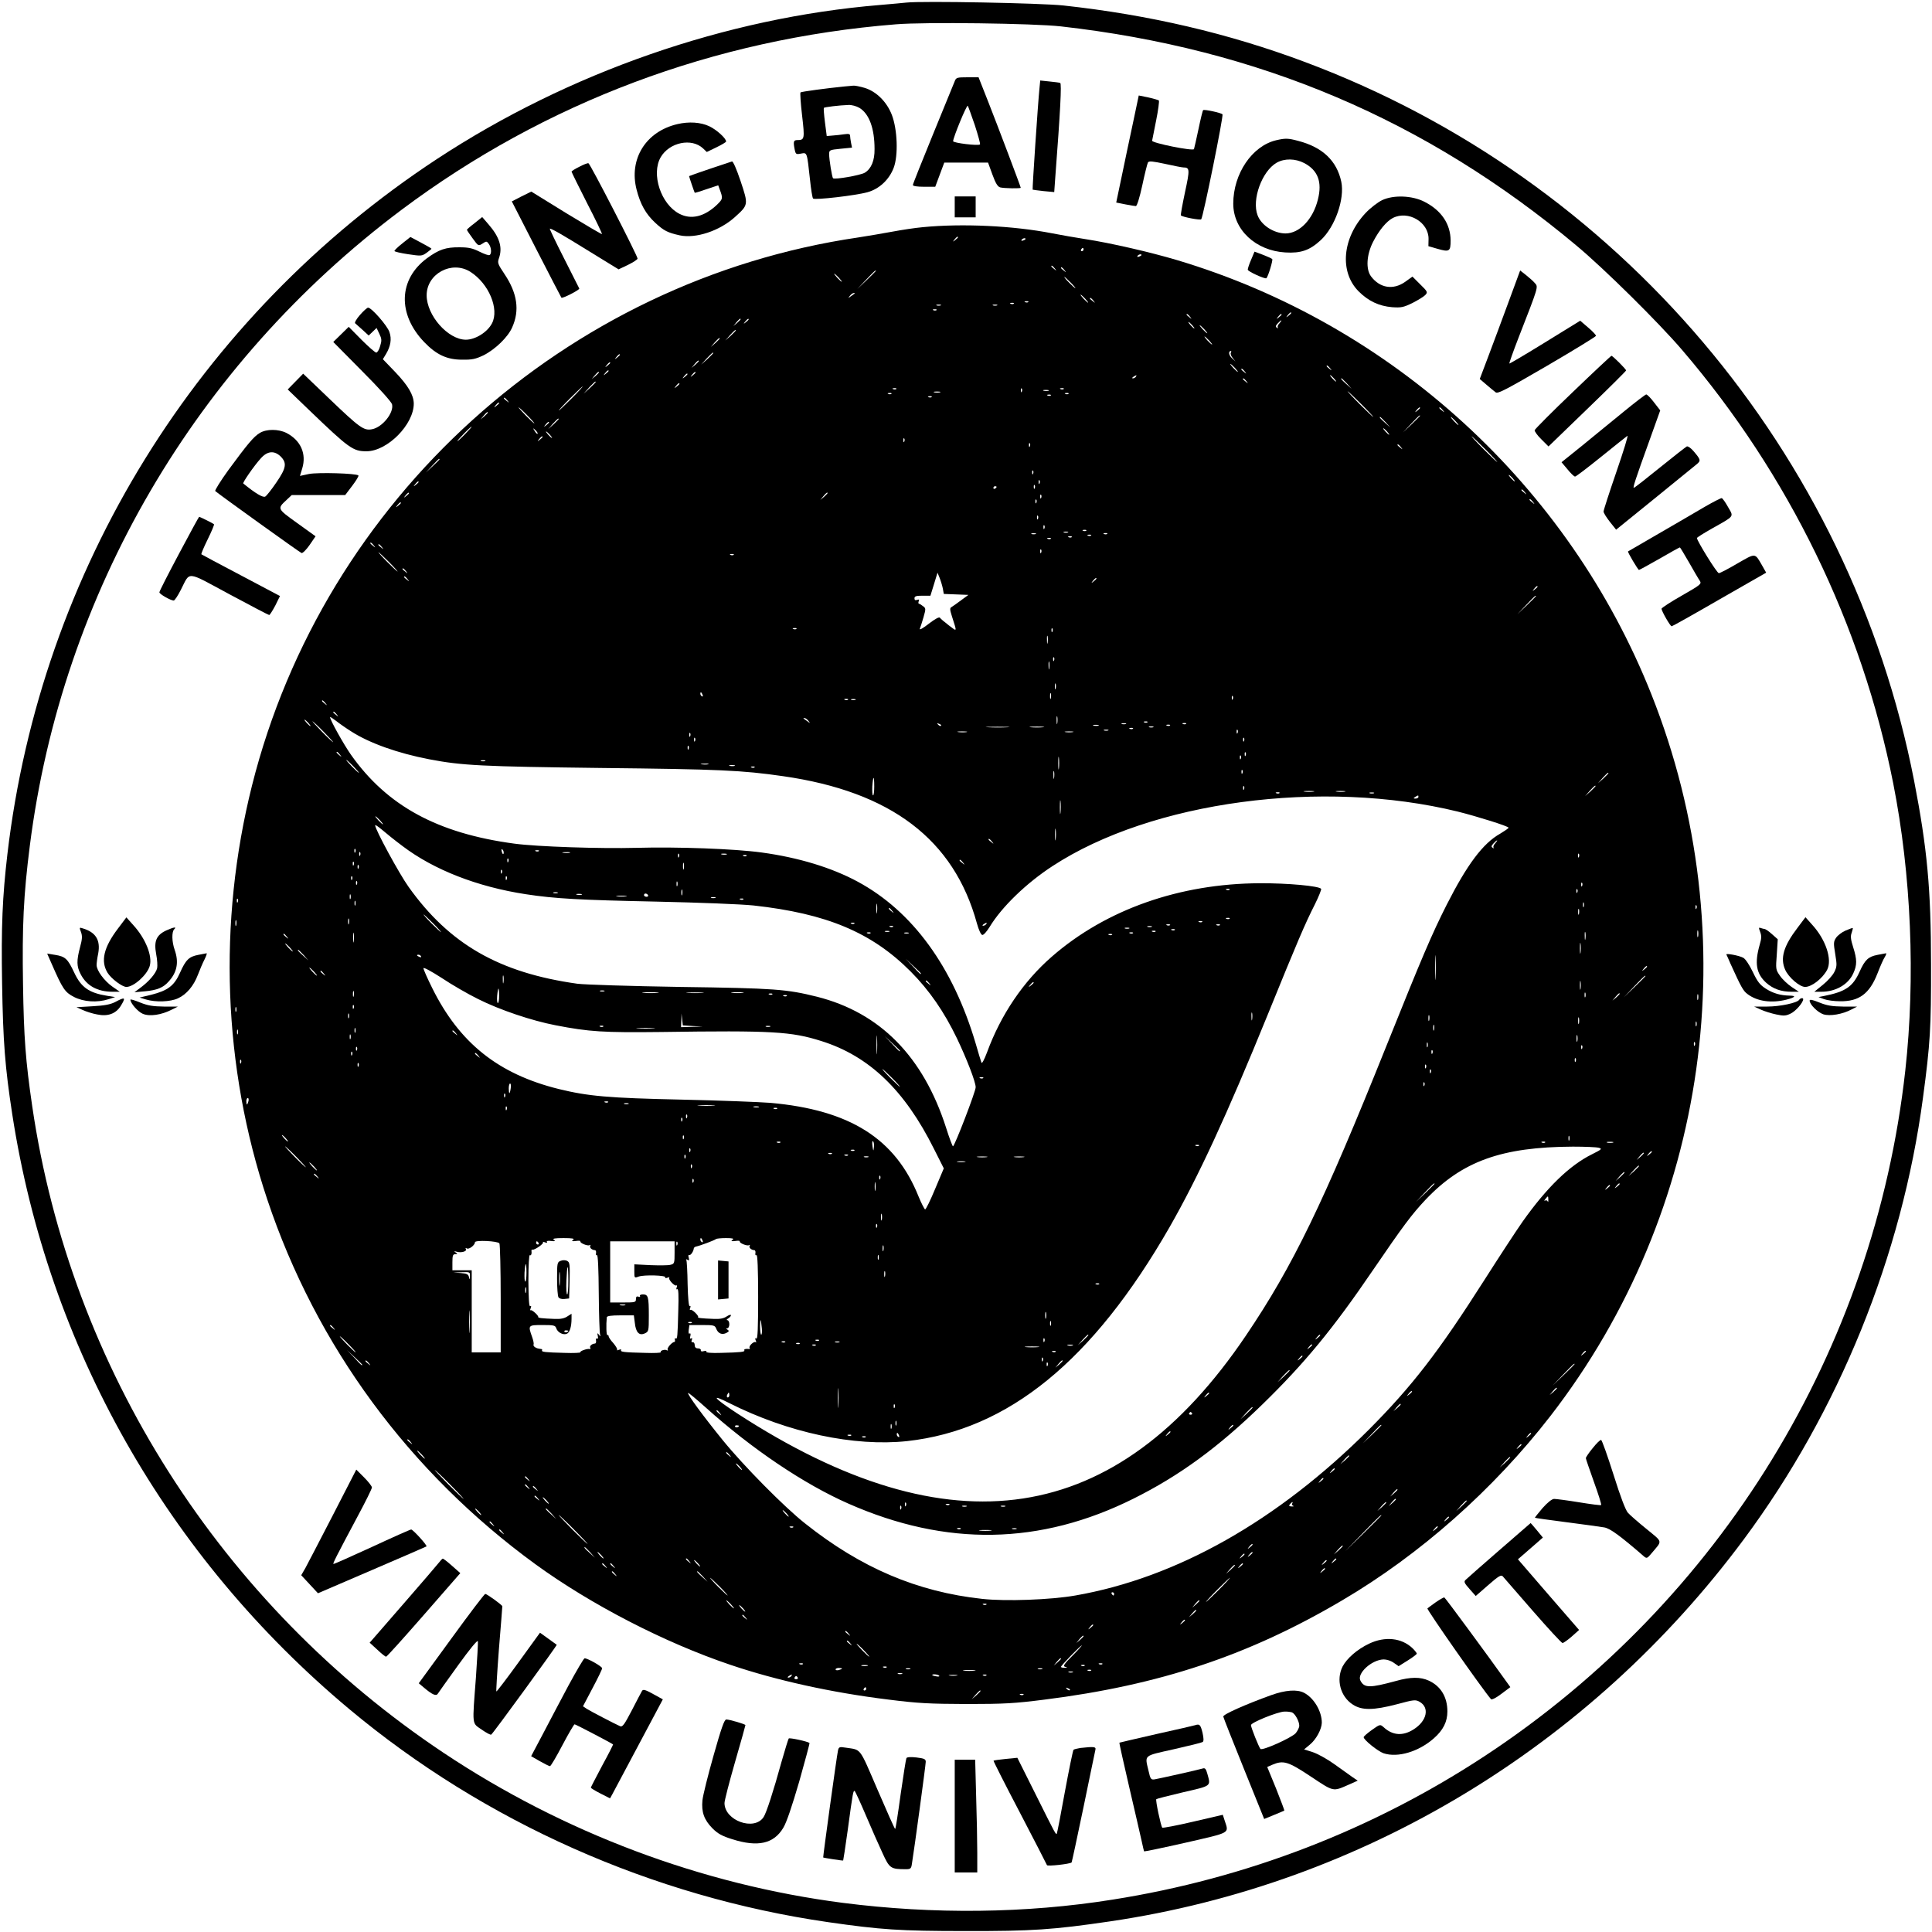<?xml version="1.0" standalone="no"?>
<!DOCTYPE svg PUBLIC "-//W3C//DTD SVG 20010904//EN"
 "http://www.w3.org/TR/2001/REC-SVG-20010904/DTD/svg10.dtd">
<svg version="1.0" xmlns="http://www.w3.org/2000/svg"
 width="1200pt" height="1200pt" viewBox="0 0 1200 1200"
 preserveAspectRatio="xMidYMid meet">

<g transform="translate(0,1200) scale(0.1,-0.1)"
fill="#000000" stroke="none">
<path d="M5630 11984 c-19 -2 -93 -9 -165 -15 -954 -79 -1931 -418 -2750 -956
-1487 -977 -2462 -2555 -2669 -4318 -31 -265 -39 -451 -33 -803 6 -363 18
-519 63 -812 223 -1447 961 -2749 2094 -3696 839 -701 1882 -1165 2975 -1323
327 -47 444 -55 850 -55 417 -1 546 8 900 60 1566 231 2979 1083 3937 2374
589 794 981 1758 1112 2742 45 335 51 436 50 828 0 468 -24 722 -105 1140
-397 2038 -1837 3737 -3784 4465 -475 178 -968 293 -1500 351 -141 15 -877 29
-975 18z m960 -148 c1228 -139 2266 -579 3200 -1360 171 -142 514 -481 659
-651 661 -772 1115 -1704 1310 -2690 112 -566 139 -1210 75 -1785 -193 -1734
-1149 -3294 -2609 -4255 -697 -459 -1484 -763 -2315 -894 -539 -86 -1112 -92
-1675 -20 -876 113 -1736 436 -2480 932 -1383 922 -2317 2389 -2555 4017 -41
280 -52 426 -57 755 -6 363 3 553 42 860 199 1571 1029 2992 2308 3951 890
667 1943 1063 3072 1153 178 15 856 6 1025 -13z"/>
<path d="M5931 11498 c-5 -13 -66 -161 -135 -330 -69 -169 -126 -311 -126
-317 0 -7 27 -11 69 -11 l70 0 28 75 28 75 136 0 136 0 27 -74 c20 -55 33 -76
49 -80 24 -6 127 -8 127 -2 0 6 -142 382 -202 534 l-60 152 -69 0 c-63 0 -70
-2 -78 -22z m124 -276 c20 -62 35 -116 32 -119 -10 -10 -167 9 -167 20 0 22
84 227 91 220 3 -5 23 -59 44 -121z"/>
<path d="M6456 11448 c-9 -87 -45 -623 -42 -626 2 -1 33 -5 69 -9 l65 -6 6 84
c32 420 41 592 31 594 -5 2 -36 6 -67 9 l-57 6 -5 -52z"/>
<path d="M5245 11463 c-110 -11 -267 -32 -273 -37 -3 -4 1 -68 10 -144 17
-145 15 -152 -29 -152 -24 0 -27 -9 -17 -59 6 -29 9 -31 39 -25 39 7 37 11 56
-161 6 -60 15 -114 19 -118 10 -11 267 19 338 39 73 20 135 78 163 152 29 77
23 237 -11 327 -31 82 -97 147 -169 169 -30 9 -62 15 -70 14 -9 -1 -34 -3 -56
-5z m93 -133 c61 -37 94 -128 94 -256 1 -72 -21 -123 -61 -147 -28 -16 -187
-44 -197 -34 -6 6 -24 115 -24 149 0 26 2 27 71 34 l71 7 -6 30 c-3 16 -6 36
-6 44 0 11 -9 13 -37 9 -21 -3 -54 -7 -73 -8 l-35 -3 -11 85 c-6 47 -9 87 -7
90 5 5 95 16 153 18 20 1 49 -7 68 -18z"/>
<path d="M7037 11236 c-20 -94 -52 -244 -70 -332 l-34 -162 55 -11 c30 -6 61
-11 67 -11 7 0 23 51 40 129 15 71 31 134 35 142 7 10 27 8 107 -9 54 -12 105
-22 113 -22 40 0 41 -12 10 -155 -16 -76 -28 -141 -25 -143 9 -10 120 -31 126
-24 12 14 140 645 132 652 -10 10 -114 32 -120 26 -3 -2 -16 -55 -29 -118 -13
-62 -26 -118 -28 -124 -5 -14 -262 38 -260 52 1 5 12 62 25 126 13 64 20 120
17 124 -4 3 -34 12 -66 19 l-59 12 -36 -171z"/>
<path d="M4207 11229 c-196 -46 -302 -217 -253 -407 23 -90 57 -151 115 -205
54 -50 77 -62 154 -79 99 -21 247 28 342 114 84 76 84 76 35 223 -26 77 -47
125 -54 122 -6 -2 -68 -23 -138 -46 -71 -24 -128 -44 -128 -45 0 -4 33 -101
35 -103 1 -2 34 8 74 22 l72 24 8 -22 c22 -59 22 -62 -16 -99 -78 -74 -160
-94 -233 -56 -115 59 -177 247 -116 352 54 92 192 121 263 54 l23 -22 60 29
c33 16 60 32 60 36 0 20 -60 74 -105 95 -53 25 -126 30 -198 13z"/>
<path d="M7927 11129 c-150 -35 -267 -208 -267 -394 0 -162 139 -292 323 -303
97 -6 152 13 221 77 89 83 149 256 127 362 -28 131 -117 215 -268 254 -63 17
-80 17 -136 4z m174 -142 c85 -45 112 -117 85 -225 -30 -124 -115 -212 -202
-212 -73 1 -150 51 -173 113 -37 97 27 273 118 326 49 28 116 27 172 -2z"/>
<path d="M3598 10964 c-27 -13 -48 -27 -48 -30 0 -3 43 -91 96 -195 54 -104
95 -191 93 -193 -2 -2 -102 57 -222 130 l-217 134 -61 -30 -60 -31 152 -297
c84 -163 154 -299 156 -301 6 -7 115 49 111 57 -2 4 -45 89 -96 190 -51 100
-90 182 -87 182 12 0 75 -36 248 -143 l179 -110 59 28 c32 16 59 33 59 39 -1
19 -294 589 -305 592 -5 2 -31 -8 -57 -22z"/>
<path d="M5930 10715 l0 -65 65 0 65 0 0 65 0 65 -65 0 -65 0 0 -65z"/>
<path d="M8585 10757 c-27 -13 -74 -49 -103 -80 -145 -154 -164 -366 -43 -487
60 -60 126 -91 207 -98 57 -4 71 -1 127 26 35 18 71 40 80 50 16 17 14 21 -32
66 l-48 48 -46 -33 c-74 -52 -157 -38 -211 34 -34 45 -28 135 12 214 37 72 83
128 123 149 96 49 223 -26 222 -130 l-1 -45 55 -16 c76 -22 83 -17 83 52 -1
102 -57 186 -163 240 -76 39 -192 43 -262 10z"/>
<path d="M2948 10614 c-27 -20 -48 -39 -48 -41 0 -3 16 -27 36 -54 35 -48 35
-48 61 -32 24 16 26 16 39 -2 16 -21 19 -61 5 -69 -5 -4 -33 6 -63 21 -42 21
-67 27 -123 27 -87 1 -129 -14 -203 -68 -177 -131 -184 -347 -17 -521 75 -78
141 -109 235 -109 63 -1 84 4 133 27 72 36 152 113 178 173 48 106 32 213 -47
331 -42 63 -45 70 -35 99 24 67 4 132 -66 212 l-38 44 -47 -38z m-27 -302
c115 -73 181 -231 135 -320 -29 -56 -104 -102 -163 -102 -111 1 -243 151 -243
276 0 134 156 218 271 146z"/>
<path d="M5732 10589 c-46 -4 -132 -17 -190 -28 -59 -11 -154 -27 -212 -36
-1817 -267 -3318 -1624 -3765 -3405 -213 -849 -180 -1747 95 -2570 303 -908
882 -1695 1666 -2266 344 -250 800 -486 1209 -624 286 -97 630 -173 980 -216
189 -24 258 -27 490 -28 233 0 299 4 480 27 717 90 1272 275 1850 616 485 285
941 689 1295 1146 983 1270 1223 2981 628 4480 -514 1297 -1611 2301 -2949
2700 -165 49 -412 106 -569 130 -58 9 -150 25 -206 36 -240 47 -558 62 -802
38z m218 -63 c0 -2 -8 -10 -17 -17 -16 -13 -17 -12 -4 4 13 16 21 21 21 13z
m420 -10 c0 -2 -7 -7 -16 -10 -8 -3 -12 -2 -9 4 6 10 25 14 25 6z m360 -66 c0
-5 -5 -10 -11 -10 -5 0 -7 5 -4 10 3 6 8 10 11 10 2 0 4 -4 4 -10z m360 -34
c0 -2 -7 -7 -16 -10 -8 -3 -12 -2 -9 4 6 10 25 14 25 6z m-539 -83 c13 -16 12
-17 -3 -4 -10 7 -18 15 -18 17 0 8 8 3 21 -13z m60 -10 c13 -16 12 -17 -3 -4
-10 7 -18 15 -18 17 0 8 8 3 21 -13z m-1171 -6 c0 -1 -26 -27 -57 -57 l-58
-55 55 58 c50 53 60 62 60 54z m-230 -42 c13 -14 21 -25 18 -25 -2 0 -15 11
-28 25 -13 14 -21 25 -18 25 2 0 15 -11 28 -25z m1440 -30 c19 -19 32 -35 29
-35 -3 0 -20 16 -39 35 -19 19 -32 35 -29 35 3 0 20 -16 39 -35z m-1341 -68
c-2 -1 -13 -9 -24 -17 -19 -14 -19 -14 -6 3 7 9 18 17 24 17 6 0 8 -1 6 -3z
m1431 -32 c13 -14 21 -25 18 -25 -2 0 -15 11 -28 25 -13 14 -21 25 -18 25 2 0
15 -11 28 -25z m51 -12 c13 -16 12 -17 -3 -4 -10 7 -18 15 -18 17 0 8 8 3 21
-13z m-404 -9 c-3 -3 -12 -4 -19 -1 -8 3 -5 6 6 6 11 1 17 -2 13 -5z m-90 -10
c-3 -3 -12 -4 -19 -1 -8 3 -5 6 6 6 11 1 17 -2 13 -5z m-454 -11 c-7 -2 -19
-2 -25 0 -7 3 -2 5 12 5 14 0 19 -2 13 -5z m350 0 c-7 -2 -19 -2 -25 0 -7 3
-2 5 12 5 14 0 19 -2 13 -5z m-376 -29 c-3 -3 -12 -4 -19 -1 -8 3 -5 6 6 6 11
1 17 -2 13 -5z m2203 -18 c0 -2 -8 -10 -17 -17 -16 -13 -17 -12 -4 4 13 16 21
21 21 13z m-629 -23 c13 -16 12 -17 -3 -4 -10 7 -18 15 -18 17 0 8 8 3 21 -13z
m569 13 c0 -2 -8 -10 -17 -17 -16 -13 -17 -12 -4 4 13 16 21 21 21 13z m-3360
-29 c0 -2 -10 -12 -22 -23 l-23 -19 19 23 c18 21 26 27 26 19z m50 -1 c0 -2
-8 -10 -17 -17 -16 -13 -17 -12 -4 4 13 16 21 21 21 13z m3297 -24 c-10 -10
-14 -22 -10 -27 5 -4 2 -5 -5 -1 -11 6 -10 12 4 27 9 10 19 19 22 19 3 0 -2
-8 -11 -18z m-542 -12 c10 -11 16 -20 13 -20 -3 0 -13 9 -23 20 -10 11 -16 20
-13 20 3 0 13 -9 23 -20z m75 -25 c13 -14 21 -25 18 -25 -2 0 -15 11 -28 25
-13 14 -21 25 -18 25 2 0 15 -11 28 -25z m-2910 -8 c0 -2 -15 -16 -32 -33
l-33 -29 29 33 c28 30 36 37 36 29z m2940 -62 c13 -14 21 -25 18 -25 -2 0 -15
11 -28 25 -13 14 -21 25 -18 25 2 0 15 -11 28 -25z m-3040 12 c0 -2 -12 -14
-27 -28 l-28 -24 24 28 c23 25 31 32 31 24z m3175 -88 c-4 -5 1 -20 11 -32
l18 -22 -23 21 c-20 19 -22 44 -5 44 3 0 2 -5 -1 -11z m-3215 -2 c0 -2 -17
-19 -37 -38 l-38 -34 34 38 c33 34 41 42 41 34z m-580 -11 c0 -2 -8 -10 -17
-17 -16 -13 -17 -12 -4 4 13 16 21 21 21 13z m490 -39 c0 -2 -10 -12 -22 -23
l-23 -19 19 23 c18 21 26 27 26 19z m-550 -11 c0 -2 -8 -10 -17 -17 -16 -13
-17 -12 -4 4 13 16 21 21 21 13z m3880 -31 c13 -14 21 -25 18 -25 -2 0 -15 11
-28 25 -13 14 -21 25 -18 25 2 0 15 -11 28 -25z m591 -2 c13 -16 12 -17 -3 -4
-10 7 -18 15 -18 17 0 8 8 3 21 -13z m-530 -20 c13 -16 12 -17 -3 -4 -10 7
-18 15 -18 17 0 8 8 3 21 -13z m-3951 3 c0 -2 -8 -10 -17 -17 -16 -13 -17 -12
-4 4 13 16 21 21 21 13z m-60 -9 c0 -2 -10 -12 -22 -23 l-23 -19 19 23 c18 21
26 27 26 19z m600 -1 c0 -2 -8 -10 -17 -17 -16 -13 -17 -12 -4 4 13 16 21 21
21 13z m-50 -10 c0 -2 -8 -10 -17 -17 -16 -13 -17 -12 -4 4 13 16 21 21 21 13z
m2785 -16 c-3 -5 -12 -10 -18 -10 -7 0 -6 4 3 10 19 12 23 12 15 0z m1230 -10
c10 -11 16 -20 13 -20 -3 0 -13 9 -23 20 -10 11 -16 20 -13 20 3 0 13 -9 23
-20z m-544 -17 c13 -16 12 -17 -3 -4 -10 7 -18 15 -18 17 0 8 8 3 21 -13z
m625 -15 l29 -33 -32 29 c-31 28 -38 36 -30 36 2 0 16 -15 33 -32z m-4666 9
c0 -2 -17 -19 -37 -38 l-38 -34 34 38 c33 34 41 42 41 34z m520 -11 c0 -2 -8
-10 -17 -17 -16 -13 -17 -12 -4 4 13 16 21 21 21 13z m-670 -91 c-41 -41 -77
-75 -79 -75 -3 0 28 34 69 75 41 41 77 75 79 75 3 0 -28 -34 -69 -75z m2017
59 c-3 -3 -12 -4 -19 -1 -8 3 -5 6 6 6 11 1 17 -2 13 -5z m780 -16 c-3 -8 -6
-5 -6 6 -1 11 2 17 5 13 3 -3 4 -12 1 -19z m260 16 c-3 -3 -12 -4 -19 -1 -8 3
-5 6 6 6 11 1 17 -2 13 -5z m-94 -11 c-7 -2 -21 -2 -30 0 -10 3 -4 5 12 5 17
0 24 -2 18 -5z m-675 -10 c-10 -2 -26 -2 -35 0 -10 3 -2 5 17 5 19 0 27 -2 18
-5z m2617 -73 c44 -44 77 -80 75 -80 -3 0 -41 36 -85 80 -44 44 -77 80 -75 80
3 0 41 -36 85 -80z m-2918 64 c-3 -3 -12 -4 -19 -1 -8 3 -5 6 6 6 11 1 17 -2
13 -5z m1100 0 c-3 -3 -12 -4 -19 -1 -8 3 -5 6 6 6 11 1 17 -2 13 -5z m-110
-10 c-3 -3 -12 -4 -19 -1 -8 3 -5 6 6 6 11 1 17 -2 13 -5z m-740 -10 c-3 -3
-12 -4 -19 -1 -8 3 -5 6 6 6 11 1 17 -2 13 -5z m-2636 -21 c13 -16 12 -17 -3
-4 -10 7 -18 15 -18 17 0 8 8 3 21 -13z m-51 -17 c0 -2 -8 -10 -17 -17 -16
-13 -17 -12 -4 4 13 16 21 21 21 13z m175 -76 c27 -27 47 -50 44 -50 -3 0 -27
23 -54 50 -27 28 -47 50 -44 50 3 0 27 -22 54 -50z m5545 46 c0 -2 -8 -10 -17
-17 -16 -13 -17 -12 -4 4 13 16 21 21 21 13z m141 -13 c13 -16 12 -17 -3 -4
-10 7 -18 15 -18 17 0 8 8 3 21 -13z m-5931 -16 c0 -2 -10 -12 -22 -23 l-23
-19 19 23 c18 21 26 27 26 19z m5790 -20 c0 -1 -24 -25 -52 -52 l-53 -50 50
53 c46 48 55 57 55 49z m-214 -39 l29 -33 -32 29 c-31 28 -38 36 -30 36 2 0
16 -15 33 -32z m434 7 c13 -14 21 -25 18 -25 -2 0 -15 11 -28 25 -13 14 -21
25 -18 25 2 0 15 -11 28 -25z m-5570 12 c0 -2 -15 -16 -32 -33 l-33 -29 29 33
c28 30 36 37 36 29z m-60 -21 c0 -2 -8 -10 -17 -17 -16 -13 -17 -12 -4 4 13
16 21 21 21 13z m-520 -71 c-24 -25 -46 -45 -49 -45 -3 0 15 20 39 45 24 25
46 45 49 45 3 0 -15 -20 -39 -45z m449 1 c-3 -3 -11 5 -18 17 -13 21 -12 21 5
5 10 -10 16 -20 13 -22z m5276 14 c10 -11 16 -20 13 -20 -3 0 -13 9 -23 20
-10 11 -16 20 -13 20 3 0 13 -9 23 -20z m-5200 -20 c10 -11 16 -20 13 -20 -3
0 -13 9 -23 20 -10 11 -16 20 -13 20 3 0 13 -9 23 -20z m-45 -14 c0 -2 -8 -10
-17 -17 -16 -13 -17 -12 -4 4 13 16 21 21 21 13z m5855 -76 c44 -44 77 -80 75
-80 -3 0 -41 36 -85 80 -44 44 -77 80 -75 80 3 0 41 -36 85 -80z m-3608 48
c-3 -8 -6 -5 -6 6 -1 11 2 17 5 13 3 -3 4 -12 1 -19z m780 -30 c-3 -8 -6 -5
-6 6 -1 11 2 17 5 13 3 -3 4 -12 1 -19z m2304 -5 c13 -16 12 -17 -3 -4 -10 7
-18 15 -18 17 0 8 8 3 21 -13z m-5971 -76 c0 -2 -19 -21 -42 -42 l-43 -40 40
43 c36 39 45 47 45 39z m3687 -89 c-3 -8 -6 -5 -6 6 -1 11 2 17 5 13 3 -3 4
-12 1 -19z m2978 -28 c10 -11 16 -20 13 -20 -3 0 -13 9 -23 20 -10 11 -16 20
-13 20 3 0 13 -9 23 -20z m-2938 -32 c-3 -8 -6 -5 -6 6 -1 11 2 17 5 13 3 -3
4 -12 1 -19z m-3857 8 c0 -2 -8 -10 -17 -17 -16 -13 -17 -12 -4 4 13 16 21 21
21 13z m3827 -38 c-3 -8 -6 -5 -6 6 -1 11 2 17 5 13 3 -3 4 -12 1 -19z m-237
8 c0 -3 -4 -8 -10 -11 -5 -3 -10 -1 -10 4 0 6 5 11 10 11 6 0 10 -2 10 -4z
m3281 -33 c13 -16 12 -17 -3 -4 -10 7 -18 15 -18 17 0 8 8 3 21 -13z m-6931
-7 c0 -2 -8 -10 -17 -17 -16 -13 -17 -12 -4 4 13 16 21 21 21 13z m2600 1 c0
-2 -10 -12 -22 -23 l-23 -19 19 23 c18 21 26 27 26 19z m1327 -29 c-3 -8 -6
-5 -6 6 -1 11 2 17 5 13 3 -3 4 -12 1 -19z m-30 -30 c-3 -8 -6 -5 -6 6 -1 11
2 17 5 13 3 -3 4 -12 1 -19z m3084 5 c13 -16 12 -17 -3 -4 -10 7 -18 15 -18
17 0 8 8 3 21 -13z m-7031 -7 c0 -2 -8 -10 -17 -17 -16 -13 -17 -12 -4 4 13
16 21 21 21 13z m3957 -98 c-3 -8 -6 -5 -6 6 -1 11 2 17 5 13 3 -3 4 -12 1
-19z m40 -60 c-3 -8 -6 -5 -6 6 -1 11 2 17 5 13 3 -3 4 -12 1 -19z m260 -14
c-3 -3 -12 -4 -19 -1 -8 3 -5 6 6 6 11 1 17 -2 13 -5z m-114 -11 c-7 -2 -19
-2 -25 0 -7 3 -2 5 12 5 14 0 19 -2 13 -5z m-200 -10 c-7 -2 -19 -2 -25 0 -7
3 -2 5 12 5 14 0 19 -2 13 -5z m444 1 c-3 -3 -12 -4 -19 -1 -8 3 -5 6 6 6 11
1 17 -2 13 -5z m-100 -10 c-3 -3 -12 -4 -19 -1 -8 3 -5 6 6 6 11 1 17 -2 13
-5z m-120 -10 c-3 -3 -12 -4 -19 -1 -8 3 -5 6 6 6 11 1 17 -2 13 -5z m-130
-10 c-3 -3 -12 -4 -19 -1 -8 3 -5 6 6 6 11 1 17 -2 13 -5z m-4206 -41 c13 -16
12 -17 -3 -4 -10 7 -18 15 -18 17 0 8 8 3 21 -13z m50 -10 c13 -16 12 -17 -3
-4 -10 7 -18 15 -18 17 0 8 8 3 21 -13z m4096 -35 c-3 -8 -6 -5 -6 6 -1 11 2
17 5 13 3 -3 4 -12 1 -19z m-4052 -58 c33 -33 57 -60 54 -60 -2 0 -31 27 -64
60 -33 33 -57 60 -54 60 2 0 31 -27 64 -60z m2142 44 c-3 -3 -12 -4 -19 -1 -8
3 -5 6 6 6 11 1 17 -2 13 -5z m-2036 -101 c13 -16 12 -17 -3 -4 -10 7 -18 15
-18 17 0 8 8 3 21 -13z m3335 -108 l6 -34 77 -3 76 -3 -45 -33 c-25 -19 -51
-37 -59 -42 -12 -6 -12 -15 1 -56 33 -104 35 -99 -19 -58 -26 20 -51 41 -55
47 -4 7 -30 -7 -69 -37 -34 -27 -59 -41 -56 -32 4 9 14 42 23 72 15 53 15 56
-3 69 -10 8 -21 15 -25 15 -4 0 -5 7 -2 15 5 11 2 13 -10 9 -11 -4 -16 -1 -16
10 0 13 11 16 50 16 l49 0 22 71 22 72 13 -32 c7 -17 16 -47 20 -66z m-3325
58 c13 -16 12 -17 -3 -4 -10 7 -18 15 -18 17 0 8 8 3 21 -13z m4279 3 c0 -2
-8 -10 -17 -17 -16 -13 -17 -12 -4 4 13 16 21 21 21 13z m2740 -50 c0 -2 -8
-10 -17 -17 -16 -13 -17 -12 -4 4 13 16 21 21 21 13z m-10 -59 c0 -1 -26 -27
-57 -57 l-58 -55 55 58 c50 53 60 62 60 54z m-4593 -203 c-3 -3 -12 -4 -19 -1
-8 3 -5 6 6 6 11 1 17 -2 13 -5z m1590 -16 c-3 -8 -6 -5 -6 6 -1 11 2 17 5 13
3 -3 4 -12 1 -19z m-30 -70 c-2 -13 -4 -5 -4 17 -1 22 1 32 4 23 2 -10 2 -28
0 -40z m40 -110 c-3 -8 -6 -5 -6 6 -1 11 2 17 5 13 3 -3 4 -12 1 -19z m-30
-50 c-2 -13 -4 -5 -4 17 -1 22 1 32 4 23 2 -10 2 -28 0 -40z m40 -125 c-3 -10
-5 -4 -5 12 0 17 2 24 5 18 2 -7 2 -21 0 -30z m-2193 -39 c3 -8 2 -12 -4 -9
-6 3 -10 10 -10 16 0 14 7 11 14 -7z m2163 -21 c-3 -10 -5 -4 -5 12 0 17 2 24
5 18 2 -7 2 -21 0 -30z m1130 -5 c-3 -8 -6 -5 -6 6 -1 11 2 17 5 13 3 -3 4
-12 1 -19z m-2390 -4 c-3 -3 -12 -4 -19 -1 -8 3 -5 6 6 6 11 1 17 -2 13 -5z
m46 -1 c-7 -2 -19 -2 -25 0 -7 3 -2 5 12 5 14 0 19 -2 13 -5z m-3292 -20 c13
-16 12 -17 -3 -4 -10 7 -18 15 -18 17 0 8 8 3 21 -13z m70 -70 c13 -16 12 -17
-3 -4 -10 7 -18 15 -18 17 0 8 8 3 21 -13z m4476 -55 c-2 -13 -4 -5 -4 17 -1
22 1 32 4 23 2 -10 2 -28 0 -40z m-4384 -52 c113 -72 286 -134 483 -172 203
-39 326 -45 1069 -54 733 -8 873 -14 1129 -51 670 -96 1061 -393 1204 -915 11
-40 25 -70 33 -71 8 -2 28 21 46 50 75 124 228 272 391 378 615 402 1675 544
2517 338 120 -30 315 -91 315 -100 0 -4 -24 -20 -52 -37 -107 -60 -205 -191
-332 -441 -93 -184 -151 -320 -375 -878 -391 -975 -580 -1366 -872 -1798 -804
-1191 -1834 -1348 -3163 -482 -146 96 -166 123 -46 62 365 -184 776 -271 1104
-236 627 69 1154 498 1631 1330 178 312 354 692 610 1321 182 448 231 563 292
683 24 48 41 92 39 96 -11 18 -208 36 -381 35 -498 -2 -956 -163 -1292 -456
-177 -154 -317 -361 -403 -596 -17 -45 -31 -71 -34 -62 -3 8 -20 62 -36 119
-141 476 -392 821 -733 1005 -161 87 -368 150 -596 181 -168 23 -524 36 -776
29 -227 -6 -620 7 -760 26 -478 64 -791 235 -1015 552 -45 64 -130 216 -130
234 0 3 17 -8 38 -24 20 -16 63 -46 95 -66z m2838 67 c13 -17 13 -17 -6 -3
-11 8 -22 16 -24 17 -2 2 0 3 6 3 6 0 17 -8 24 -17z m-3106 -13 c10 -11 16
-20 13 -20 -3 0 -13 9 -23 20 -10 11 -16 20 -13 20 3 0 13 -9 23 -20z m95 -55
c35 -36 62 -65 59 -65 -2 0 -34 29 -69 65 -35 36 -62 65 -59 65 2 0 34 -29 69
-65z m5117 59 c-3 -3 -12 -4 -19 -1 -8 3 -5 6 6 6 11 1 17 -2 13 -5z m-1282
-22 c-3 -3 -11 0 -18 7 -9 10 -8 11 6 5 10 -3 15 -9 12 -12z m1148 11 c-7 -2
-19 -2 -25 0 -7 3 -2 5 12 5 14 0 19 -2 13 -5z m374 1 c-3 -3 -12 -4 -19 -1
-8 3 -5 6 6 6 11 1 17 -2 13 -5z m-544 -11 c-7 -2 -21 -2 -30 0 -10 3 -4 5 12
5 17 0 24 -2 18 -5z m444 1 c-3 -3 -12 -4 -19 -1 -8 3 -5 6 6 6 11 1 17 -2 13
-5z m-1009 -11 c-32 -2 -86 -2 -120 0 -35 2 -9 3 57 3 66 0 94 -1 63 -3z m220
0 c-21 -2 -55 -2 -75 0 -21 2 -4 4 37 4 41 0 58 -2 38 -4z m685 0 c-7 -2 -19
-2 -25 0 -7 3 -2 5 12 5 14 0 19 -2 13 -5z m-126 -9 c-3 -3 -12 -4 -19 -1 -8
3 -5 6 6 6 11 1 17 -2 13 -5z m-154 -11 c-7 -2 -19 -2 -25 0 -7 3 -2 5 12 5
14 0 19 -2 13 -5z m804 -15 c-3 -8 -6 -5 -6 6 -1 11 2 17 5 13 3 -3 4 -12 1
-19z m-1684 5 c-13 -2 -35 -2 -50 0 -16 2 -5 4 22 4 28 0 40 -2 28 -4z m660 0
c-13 -2 -33 -2 -45 0 -13 2 -3 4 22 4 25 0 35 -2 23 -4z m-2376 -25 c-3 -8 -6
-5 -6 6 -1 11 2 17 5 13 3 -3 4 -12 1 -19z m30 -30 c-3 -8 -6 -5 -6 6 -1 11 2
17 5 13 3 -3 4 -12 1 -19z m3410 0 c-3 -8 -6 -5 -6 6 -1 11 2 17 5 13 3 -3 4
-12 1 -19z m-3450 -50 c-3 -8 -6 -5 -6 6 -1 11 2 17 5 13 3 -3 4 -12 1 -19z
m-2166 -35 c13 -16 12 -17 -3 -4 -17 13 -22 21 -14 21 2 0 10 -8 17 -17z
m5626 -5 c-3 -8 -6 -5 -6 6 -1 11 2 17 5 13 3 -3 4 -12 1 -19z m-1160 -80 c-2
-18 -4 -4 -4 32 0 36 2 50 4 33 2 -18 2 -48 0 -65z m1130 60 c-3 -8 -6 -5 -6
6 -1 11 2 17 5 13 3 -3 4 -12 1 -19z m-5512 -48 c21 -22 37 -40 34 -40 -3 0
-23 18 -44 40 -21 22 -37 40 -34 40 3 0 23 -18 44 -40z m818 33 c-7 -2 -19 -2
-25 0 -7 3 -2 5 12 5 14 0 19 -2 13 -5z m1385 -20 c-10 -2 -28 -2 -40 0 -13 2
-5 4 17 4 22 1 32 -1 23 -4z m165 -10 c-7 -2 -21 -2 -30 0 -10 3 -4 5 12 5 17
0 24 -2 18 -5z m124 -9 c-3 -3 -12 -4 -19 -1 -8 3 -5 6 6 6 11 1 17 -2 13 -5z
m1860 -66 c-2 -13 -4 -5 -4 17 -1 22 1 32 4 23 2 -10 2 -28 0 -40z m1170 30
c-3 -8 -6 -5 -6 6 -1 11 2 17 5 13 3 -3 4 -12 1 -19z m2273 -1 c0 -2 -15 -16
-32 -33 l-33 -29 29 33 c28 30 36 37 36 29z m-4560 -82 c0 -30 -3 -55 -7 -55
-5 0 -6 25 -5 55 5 71 12 71 12 0z m2297 -17 c-3 -8 -6 -5 -6 6 -1 11 2 17 5
13 3 -3 4 -12 1 -19z m2183 19 c0 -2 -15 -16 -32 -33 l-33 -29 29 33 c28 30
36 37 36 29z m-1752 -34 c-16 -2 -40 -2 -55 0 -16 2 -3 4 27 4 30 0 43 -2 28
-4z m195 0 c-13 -2 -35 -2 -50 0 -16 2 -5 4 22 4 28 0 40 -2 28 -4z m-406 -9
c-3 -3 -12 -4 -19 -1 -8 3 -5 6 6 6 11 1 17 -2 13 -5z m586 -1 c-7 -2 -19 -2
-25 0 -7 3 -2 5 12 5 14 0 19 -2 13 -5z m277 -23 c0 -5 -8 -10 -17 -10 -15 0
-16 2 -3 10 19 12 20 12 20 0z m-2223 -97 c-2 -21 -4 -6 -4 32 0 39 2 55 4 38
2 -18 2 -50 0 -70z m-4227 -48 c13 -14 21 -25 18 -25 -2 0 -15 11 -28 25 -13
14 -21 25 -18 25 2 0 15 -11 28 -25z m140 -160 c195 -148 465 -253 765 -299
182 -28 335 -36 810 -46 273 -6 526 -16 605 -24 454 -50 734 -167 976 -410
117 -118 208 -250 288 -416 61 -128 116 -270 116 -303 1 -24 -131 -367 -141
-367 -3 0 -23 52 -43 116 -142 442 -410 714 -801 813 -189 47 -263 53 -850 61
-308 5 -596 14 -640 20 -484 68 -793 245 -1047 601 -58 81 -208 357 -208 383
0 5 19 -8 43 -28 23 -20 80 -66 127 -101z m4057 43 c-2 -18 -4 -6 -4 27 0 33
2 48 4 33 2 -15 2 -42 0 -60z m-396 -15 c13 -16 12 -17 -3 -4 -10 7 -18 15
-18 17 0 8 8 3 21 -13z m3126 -11 c-10 -10 -14 -22 -10 -27 5 -4 2 -5 -5 -1
-11 6 -10 12 4 27 9 10 19 19 22 19 3 0 -2 -8 -11 -18z m-7080 -54 c-3 -8 -6
-5 -6 6 -1 11 2 17 5 13 3 -3 4 -12 1 -19z m921 -9 c-3 -8 -7 -3 -11 10 -4 17
-3 21 5 13 5 -5 8 -16 6 -23z m219 15 c-3 -3 -12 -4 -19 -1 -8 3 -5 6 6 6 11
1 17 -2 13 -5z m-1110 -26 c-3 -8 -6 -5 -6 6 -1 11 2 17 5 13 3 -3 4 -12 1
-19z m1301 15 c-10 -2 -28 -2 -40 0 -13 2 -5 4 17 4 22 1 32 -1 23 -4z m679
-25 c-3 -8 -6 -5 -6 6 -1 11 2 17 5 13 3 -3 4 -12 1 -19z m296 15 c-7 -2 -21
-2 -30 0 -10 3 -4 5 12 5 17 0 24 -2 18 -5z m5294 -15 c-3 -8 -6 -5 -6 6 -1
11 2 17 5 13 3 -3 4 -12 1 -19z m-5170 6 c-3 -3 -12 -4 -19 -1 -8 3 -5 6 6 6
11 1 17 -2 13 -5z m-1480 -36 c-3 -8 -6 -5 -6 6 -1 11 2 17 5 13 3 -3 4 -12 1
-19z m2824 -5 c13 -16 12 -17 -3 -4 -10 7 -18 15 -18 17 0 8 8 3 21 -13z
m-3784 -15 c-3 -8 -6 -5 -6 6 -1 11 2 17 5 13 3 -3 4 -12 1 -19z m2050 -25
c-3 -10 -5 -2 -5 17 0 19 2 27 5 18 2 -10 2 -26 0 -35z m-2020 5 c-3 -8 -6 -5
-6 6 -1 11 2 17 5 13 3 -3 4 -12 1 -19z m890 -30 c-3 -8 -6 -5 -6 6 -1 11 2
17 5 13 3 -3 4 -12 1 -19z m-930 -40 c-3 -8 -6 -5 -6 6 -1 11 2 17 5 13 3 -3
4 -12 1 -19z m960 0 c-3 -8 -6 -5 -6 6 -1 11 2 17 5 13 3 -3 4 -12 1 -19z
m-930 -30 c-3 -8 -6 -5 -6 6 -1 11 2 17 5 13 3 -3 4 -12 1 -19z m1990 -10 c-3
-7 -5 -2 -5 12 0 14 2 19 5 13 2 -7 2 -19 0 -25z m5620 0 c-3 -8 -6 -5 -6 6
-1 11 2 17 5 13 3 -3 4 -12 1 -19z m-5590 -55 c-3 -10 -5 -4 -5 12 0 17 2 24
5 18 2 -7 2 -21 0 -30z m3400 31 c-3 -3 -12 -4 -19 -1 -8 3 -5 6 6 6 11 1 17
-2 13 -5z m2160 -16 c-3 -8 -6 -5 -6 6 -1 11 2 17 5 13 3 -3 4 -12 1 -19z
m-6334 -5 c-7 -2 -19 -2 -25 0 -7 3 -2 5 12 5 14 0 19 -2 13 -5z m-1286 -35
c-3 -7 -5 -2 -5 12 0 14 2 19 5 13 2 -7 2 -19 0 -25z m1436 25 c-7 -2 -21 -2
-30 0 -10 3 -4 5 12 5 17 0 24 -2 18 -5z m412 -3 c3 -5 -1 -10 -9 -10 -9 0
-16 5 -16 10 0 6 4 10 9 10 6 0 13 -4 16 -10z m-137 -7 c-16 -2 -40 -2 -55 0
-16 2 -3 4 27 4 30 0 43 -2 28 -4z m555 -10 c-7 -2 -19 -2 -25 0 -7 3 -2 5 12
5 14 0 19 -2 13 -5z m-2966 -25 c-3 -8 -6 -5 -6 6 -1 11 2 17 5 13 3 -3 4 -12
1 -19z m3140 16 c-3 -3 -12 -4 -19 -1 -8 3 -5 6 6 6 11 1 17 -2 13 -5z m-2410
-36 c-3 -7 -5 -2 -5 12 0 14 2 19 5 13 2 -7 2 -19 0 -25z m3240 -45 c-2 -16
-4 -5 -4 22 0 28 2 40 4 28 2 -13 2 -35 0 -50z m4390 35 c-3 -7 -5 -2 -5 12 0
14 2 19 5 13 2 -7 2 -19 0 -25z m700 -10 c-3 -8 -6 -5 -6 6 -1 11 2 17 5 13 3
-3 4 -12 1 -19z m-4996 -15 c13 -16 12 -17 -3 -4 -17 13 -22 21 -14 21 2 0 10
-8 17 -17z m4266 -20 c-3 -10 -5 -4 -5 12 0 17 2 24 5 18 2 -7 2 -21 0 -30z
m-7117 -58 c30 -30 52 -55 49 -55 -2 0 -29 25 -59 55 -30 30 -52 55 -49 55 2
0 29 -25 59 -55z m-523 -2 c-3 -10 -5 -4 -5 12 0 17 2 24 5 18 2 -7 2 -21 0
-30z m5470 31 c-3 -3 -12 -4 -19 -1 -8 3 -5 6 6 6 11 1 17 -2 13 -5z m-6170
-41 c-3 -10 -5 -4 -5 12 0 17 2 24 5 18 2 -7 2 -21 0 -30z m6000 21 c-3 -3
-12 -4 -19 -1 -8 3 -5 6 6 6 11 1 17 -2 13 -5z m-2160 -10 c-3 -3 -12 -4 -19
-1 -8 3 -5 6 6 6 11 1 17 -2 13 -5z m818 -4 c-3 -5 -12 -10 -18 -10 -7 0 -6 4
3 10 19 12 23 12 15 0z m1142 -6 c-3 -3 -12 -4 -19 -1 -8 3 -5 6 6 6 11 1 17
-2 13 -5z m310 0 c-3 -3 -12 -4 -19 -1 -8 3 -5 6 6 6 11 1 17 -2 13 -5z
m-2030 -10 c-3 -3 -12 -4 -19 -1 -8 3 -5 6 6 6 11 1 17 -2 13 -5z m1606 -1
c-7 -2 -19 -2 -25 0 -7 3 -2 5 12 5 14 0 19 -2 13 -5z m-140 -10 c-7 -2 -19
-2 -25 0 -7 3 -2 5 12 5 14 0 19 -2 13 -5z m284 -9 c-3 -3 -12 -4 -19 -1 -8 3
-5 6 6 6 11 1 17 -2 13 -5z m3250 -41 c-3 -10 -5 -2 -5 17 0 19 2 27 5 18 2
-10 2 -26 0 -35z m-8350 -30 c-2 -16 -4 -5 -4 22 0 28 2 40 4 28 2 -13 2 -35
0 -50z m3326 60 c-7 -2 -19 -2 -25 0 -7 3 -2 5 12 5 14 0 19 -2 13 -5z m1654
1 c-3 -3 -12 -4 -19 -1 -8 3 -5 6 6 6 11 1 17 -2 13 -5z m2670 -46 c-2 -13 -4
-5 -4 17 -1 22 1 32 4 23 2 -10 2 -28 0 -40z m-4440 36 c-3 -3 -12 -4 -19 -1
-8 3 -5 6 6 6 11 1 17 -2 13 -5z m236 -1 c-7 -2 -19 -2 -25 0 -7 3 -2 5 12 5
14 0 19 -2 13 -5z m1394 1 c-3 -3 -12 -4 -19 -1 -8 3 -5 6 6 6 11 1 17 -2 13
-5z m-5256 -21 c13 -16 12 -17 -3 -4 -17 13 -22 21 -14 21 2 0 10 -8 17 -17z
m5126 11 c-3 -3 -12 -4 -19 -1 -8 3 -5 6 6 6 11 1 17 -2 13 -5z m2910 -111
c-2 -16 -4 -3 -4 27 0 30 2 43 4 28 2 -16 2 -40 0 -55z m-8017 32 c13 -14 21
-25 18 -25 -2 0 -15 11 -28 25 -13 14 -21 25 -18 25 2 0 15 -11 28 -25z m7117
-187 c-2 -35 -3 -7 -3 62 0 69 1 97 3 63 2 -35 2 -91 0 -125z m-7031 140 l29
-33 -32 29 c-31 28 -38 36 -30 36 2 0 16 -15 33 -32z m729 -8 c3 -6 -1 -7 -9
-4 -18 7 -21 14 -7 14 6 0 13 -4 16 -10z m3105 -107 c0 -8 -9 0 -50 45 l-45
47 48 -45 c26 -24 47 -45 47 -47z m-2751 -158 c135 -68 335 -135 481 -163 210
-41 299 -46 655 -42 694 10 809 3 996 -56 297 -93 518 -305 700 -670 l61 -121
-54 -128 c-29 -70 -57 -127 -62 -127 -4 1 -23 37 -41 81 -144 359 -426 537
-920 581 -66 5 -313 15 -550 20 -458 10 -581 21 -765 66 -375 93 -617 286
-786 628 -30 60 -54 115 -54 122 0 8 49 -19 113 -60 61 -41 163 -100 226 -131z
m7261 201 c0 -2 -8 -10 -17 -17 -16 -13 -17 -12 -4 4 13 16 21 21 21 13z
m-8280 -31 c13 -14 21 -25 18 -25 -2 0 -15 11 -28 25 -13 14 -21 25 -18 25 2
0 15 -11 28 -25z m61 -12 c13 -16 12 -17 -3 -4 -17 13 -22 21 -14 21 2 0 10
-8 17 -17z m1116 -55 c-2 -13 -4 -5 -4 17 -1 22 1 32 4 23 2 -10 2 -28 0 -40z
m7093 39 c0 -1 -30 -32 -67 -67 l-68 -65 65 68 c60 62 70 72 70 64z m-403 -79
c-2 -13 -4 -3 -4 22 0 25 2 35 4 23 2 -13 2 -33 0 -45z m-4046 35 c13 -16 12
-17 -3 -4 -10 7 -18 15 -18 17 0 8 8 3 21 -13z m649 3 c0 -2 -8 -10 -17 -17
-16 -13 -17 -12 -4 4 13 16 21 21 21 13z m-3320 -81 c0 -25 -3 -45 -8 -45 -4
0 -6 20 -4 45 2 25 6 45 8 45 2 0 4 -20 4 -45z m-903 -2 c-3 -10 -5 -4 -5 12
0 17 2 24 5 18 2 -7 2 -21 0 -30z m1556 30 c-7 -2 -19 -2 -25 0 -7 3 -2 5 12
5 14 0 19 -2 13 -5z m330 -10 c-24 -2 -62 -2 -85 0 -24 2 -5 4 42 4 47 0 66
-2 43 -4z m280 0 c-23 -2 -64 -2 -90 0 -26 2 -7 3 42 3 50 0 71 -1 48 -3z
m250 0 c-18 -2 -48 -2 -65 0 -18 2 -4 4 32 4 36 0 50 -2 33 -4z m5234 -25 c-3
-7 -5 -2 -5 12 0 14 2 19 5 13 2 -7 2 -19 0 -25z m-5050 16 c-3 -3 -12 -4 -19
-1 -8 3 -5 6 6 6 11 1 17 -2 13 -5z m5263 3 c0 -2 -10 -12 -22 -23 l-23 -19
19 23 c18 21 26 27 26 19z m487 -34 c-3 -10 -5 -4 -5 12 0 17 2 24 5 18 2 -7
2 -21 0 -30z m-5660 21 c-3 -3 -12 -4 -19 -1 -8 3 -5 6 6 6 11 1 17 -2 13 -5z
m-2690 -76 c-3 -8 -6 -5 -6 6 -1 11 2 17 5 13 3 -3 4 -12 1 -19z m-730 -20
c-3 -7 -5 -2 -5 12 0 14 2 19 5 13 2 -7 2 -19 0 -25z m6310 -50 c-2 -13 -4 -5
-4 17 -1 22 1 32 4 23 2 -10 2 -28 0 -40z m-5610 10 c-3 -7 -5 -2 -5 12 0 14
2 19 5 13 2 -7 2 -19 0 -25z m2136 -51 l62 -3 -67 -2 -68 -2 2 43 1 42 4 -37
4 -37 62 -4z m4574 36 c-3 -10 -5 -4 -5 12 0 17 2 24 5 18 2 -7 2 -21 0 -30z
m930 -20 c-3 -10 -5 -2 -5 17 0 19 2 27 5 18 2 -10 2 -26 0 -35z m730 -15 c-3
-7 -5 -2 -5 12 0 14 2 19 5 13 2 -7 2 -19 0 -25z m-1630 -25 c-3 -10 -5 -4 -5
12 0 17 2 24 5 18 2 -7 2 -21 0 -30z m-5160 21 c-3 -3 -12 -4 -19 -1 -8 3 -5
6 6 6 11 1 17 -2 13 -5z m1036 -1 c-7 -2 -19 -2 -25 0 -7 3 -2 5 12 5 14 0 19
-2 13 -5z m-2576 -35 c-3 -7 -5 -2 -5 12 0 14 2 19 5 13 2 -7 2 -19 0 -25z
m1851 25 c-27 -2 -69 -2 -95 0 -27 2 -5 3 47 3 52 0 74 -1 48 -3z m-2581 -35
c-3 -7 -5 -2 -5 12 0 14 2 19 5 13 2 -7 2 -19 0 -25z m1354 5 c13 -16 12 -17
-3 -4 -10 7 -18 15 -18 17 0 8 8 3 21 -13z m2616 -120 c-2 -27 -3 -5 -3 47 0
52 1 74 3 48 2 -27 2 -69 0 -95z m-3270 85 c-3 -7 -5 -2 -5 12 0 14 2 19 5 13
2 -7 2 -19 0 -25z m7620 -15 c-3 -10 -5 -2 -5 17 0 19 2 27 5 18 2 -10 2 -26
0 -35z m-4207 -60 c0 -8 -9 0 -50 45 l-45 47 48 -45 c26 -24 47 -45 47 -47z
m3277 25 c-3 -7 -5 -2 -5 12 0 14 2 19 5 13 2 -7 2 -19 0 -25z m1660 10 c-3
-8 -6 -5 -6 6 -1 11 2 17 5 13 3 -3 4 -12 1 -19z m-700 -20 c-3 -8 -6 -5 -6 6
-1 11 2 17 5 13 3 -3 4 -12 1 -19z m-7610 -10 c-3 -8 -6 -5 -6 6 -1 11 2 17 5
13 3 -3 4 -12 1 -19z m6680 -20 c-3 -8 -6 -5 -6 6 -1 11 2 17 5 13 3 -3 4 -12
1 -19z m-6710 -10 c-3 -8 -6 -5 -6 6 -1 11 2 17 5 13 3 -3 4 -12 1 -19z m784
-5 c13 -16 12 -17 -3 -4 -10 7 -18 15 -18 17 0 8 8 3 21 -13z m6816 -35 c-3
-8 -6 -5 -6 6 -1 11 2 17 5 13 3 -3 4 -12 1 -19z m-8290 -10 c-3 -8 -6 -5 -6
6 -1 11 2 17 5 13 3 -3 4 -12 1 -19z m730 -20 c-3 -8 -6 -5 -6 6 -1 11 2 17 5
13 3 -3 4 -12 1 -19z m6630 -10 c-3 -8 -6 -5 -6 6 -1 11 2 17 5 13 3 -3 4 -12
1 -19z m-3317 -63 c30 -30 52 -55 49 -55 -2 0 -29 25 -59 55 -30 30 -52 55
-49 55 2 0 29 -25 59 -55z m3347 33 c-3 -8 -6 -5 -6 6 -1 11 2 17 5 13 3 -3 4
-12 1 -19z m-2780 -34 c-3 -3 -12 -4 -19 -1 -8 3 -5 6 6 6 11 1 17 -2 13 -5z
m2740 -46 c-3 -8 -6 -5 -6 6 -1 11 2 17 5 13 3 -3 4 -12 1 -19z m-5675 -18
c-2 -16 -6 -30 -8 -30 -2 0 -4 14 -4 30 0 17 4 30 8 30 5 0 7 -13 4 -30z m-35
-52 c-3 -8 -6 -5 -6 6 -1 11 2 17 5 13 3 -3 4 -12 1 -19z m-1594 -28 c-3 -11
-7 -20 -9 -20 -2 0 -4 9 -4 20 0 11 4 20 9 20 5 0 7 -9 4 -20z m2234 -6 c-3
-3 -12 -4 -19 -1 -8 3 -5 6 6 6 11 1 17 -2 13 -5z m126 -11 c-7 -2 -19 -2 -25
0 -7 3 -2 5 12 5 14 0 19 -2 13 -5z m530 -10 c-23 -2 -64 -2 -90 0 -26 2 -7 3
42 3 50 0 71 -1 48 -3z m-1286 -25 c-3 -8 -6 -5 -6 6 -1 11 2 17 5 13 3 -3 4
-12 1 -19z m1566 15 c-7 -2 -21 -2 -30 0 -10 3 -4 5 12 5 17 0 24 -2 18 -5z
m114 -9 c-3 -3 -12 -4 -19 -1 -8 3 -5 6 6 6 11 1 17 -2 13 -5z m-560 -56 c-3
-8 -6 -5 -6 6 -1 11 2 17 5 13 3 -3 4 -12 1 -19z m-30 -20 c-3 -8 -6 -5 -6 6
-1 11 2 17 5 13 3 -3 4 -12 1 -19z m-2462 -108 c10 -11 16 -20 13 -20 -3 0
-13 9 -23 20 -10 11 -16 20 -13 20 3 0 13 -9 23 -20z m2472 -2 c-3 -8 -6 -5
-6 6 -1 11 2 17 5 13 3 -3 4 -12 1 -19z m5500 -10 c-3 -7 -5 -2 -5 12 0 14 2
19 5 13 2 -7 2 -19 0 -25z m-4319 -44 c-3 -27 -4 -26 -9 8 -3 22 -1 34 4 29 5
-5 7 -21 5 -37z m-581 30 c-3 -3 -12 -4 -19 -1 -8 3 -5 6 6 6 11 1 17 -2 13
-5z m4750 0 c-3 -3 -12 -4 -19 -1 -8 3 -5 6 6 6 11 1 17 -2 13 -5z m421 -1
c-10 -2 -26 -2 -35 0 -10 3 -2 5 17 5 19 0 27 -2 18 -5z m-2571 -19 c-3 -3
-12 -4 -19 -1 -8 3 -5 6 6 6 11 1 17 -2 13 -5z m-5607 -69 c35 -36 62 -65 59
-65 -2 0 -34 29 -69 65 -35 36 -62 65 -59 65 2 0 34 -29 69 -65z m8090 56 c23
-6 19 -10 -41 -40 -140 -69 -282 -207 -432 -419 -38 -54 -144 -216 -237 -362
-284 -446 -449 -660 -719 -931 -566 -565 -1192 -919 -1822 -1029 -155 -27
-432 -37 -578 -21 -405 44 -754 193 -1101 469 -128 101 -381 357 -511 517
-117 144 -222 286 -215 293 3 2 51 -38 108 -89 288 -259 612 -477 887 -598
609 -269 1193 -258 1772 31 285 142 527 319 800 585 262 255 439 470 686 833
189 277 243 349 328 439 227 239 472 327 915 329 74 0 146 -3 160 -7z m-5643
-23 c-3 -8 -6 -5 -6 6 -1 11 2 17 5 13 3 -3 4 -12 1 -19z m1020 6 c-3 -3 -12
-4 -19 -1 -8 3 -5 6 6 6 11 1 17 -2 13 -5z m4953 -8 c0 -2 -8 -10 -17 -17 -16
-13 -17 -12 -4 4 13 16 21 21 21 13z m-5093 -12 c-3 -3 -12 -4 -19 -1 -8 3 -5
6 6 6 11 1 17 -2 13 -5z m5043 3 c0 -2 -10 -12 -22 -23 l-23 -19 19 23 c18 21
26 27 26 19z m-5953 -29 c-3 -8 -6 -5 -6 6 -1 11 2 17 5 13 3 -3 4 -12 1 -19z
m1010 16 c-3 -3 -12 -4 -19 -1 -8 3 -5 6 6 6 11 1 17 -2 13 -5z m126 -11 c-7
-2 -19 -2 -25 0 -7 3 -2 5 12 5 14 0 19 -2 13 -5z m735 0 c-16 -2 -40 -2 -55
0 -16 2 -3 4 27 4 30 0 43 -2 28 -4z m230 0 c-16 -2 -40 -2 -55 0 -16 2 -3 4
27 4 30 0 43 -2 28 -4z m-365 -30 c-13 -2 -33 -2 -45 0 -13 2 -3 4 22 4 25 0
35 -2 23 -4z m-4043 -28 c13 -14 21 -25 18 -25 -2 0 -15 11 -28 25 -13 14 -21
25 -18 25 2 0 15 -11 28 -25z m2347 -7 c-3 -8 -6 -5 -6 6 -1 11 2 17 5 13 3
-3 4 -12 1 -19z m5883 9 c0 -2 -15 -16 -32 -33 l-33 -29 29 33 c28 30 36 37
36 29z m-90 -40 c0 -2 -12 -14 -27 -28 l-28 -24 24 28 c23 25 31 32 31 24z
m-8119 -24 c13 -16 12 -17 -3 -4 -10 7 -18 15 -18 17 0 8 8 3 21 -13z m3496
-15 c-3 -8 -6 -5 -6 6 -1 11 2 17 5 13 3 -3 4 -12 1 -19z m-1160 -20 c-3 -8
-6 -5 -6 6 -1 11 2 17 5 13 3 -3 4 -12 1 -19z m1130 -50 c-2 -13 -4 -3 -4 22
0 25 2 35 4 23 2 -13 2 -33 0 -45z m3473 39 c0 -1 -26 -27 -57 -57 l-58 -55
55 58 c50 53 60 62 60 54z m1150 -1 c0 -2 -8 -10 -17 -17 -16 -13 -17 -12 -4
4 13 16 21 21 21 13z m-60 -10 c0 -2 -8 -10 -17 -17 -16 -13 -17 -12 -4 4 13
16 21 21 21 13z m-383 -88 c0 -13 -1 -17 -4 -10 -3 6 -10 9 -16 5 -7 -4 -6 1
2 10 17 21 17 21 18 -5z m-4140 -125 c-3 -10 -5 -2 -5 17 0 19 2 27 5 18 2
-10 2 -26 0 -35z m-30 -45 c-3 -8 -6 -5 -6 6 -1 11 2 17 5 13 3 -3 4 -12 1
-19z m-1887 -79 c-12 -8 -8 -10 17 -7 18 3 30 1 28 -2 -6 -10 45 -31 57 -24 6
4 8 2 4 -4 -6 -11 10 -26 29 -27 6 0 9 -9 7 -19 -2 -10 1 -15 6 -12 6 3 10
-88 11 -235 1 -132 5 -248 8 -257 4 -15 3 -15 -7 -2 -10 13 -11 11 -7 -8 3
-13 1 -20 -5 -16 -5 3 -8 -2 -6 -12 2 -10 -1 -19 -7 -19 -18 -1 -35 -16 -29
-26 3 -5 2 -9 -3 -8 -15 4 -63 -13 -58 -20 2 -4 -42 -6 -98 -4 -123 3 -146 6
-140 16 2 4 -1 8 -6 8 -21 3 -26 4 -39 12 -7 5 -10 12 -8 16 3 4 -1 25 -9 47
-26 73 -25 74 64 74 71 0 80 -2 86 -20 8 -25 40 -43 64 -35 19 6 31 43 31 96
l0 29 -27 -17 c-18 -12 -42 -17 -80 -15 -77 3 -102 6 -100 12 3 9 -41 48 -48
42 -3 -4 -3 2 1 12 5 12 4 17 -3 13 -7 -4 -10 48 -11 158 0 96 4 163 9 159 8
-5 13 9 10 29 0 4 2 6 7 5 13 -3 72 38 65 46 -4 4 1 4 11 0 12 -5 17 -4 13 2
-4 6 7 9 26 6 25 -3 29 -1 17 7 -11 8 5 11 60 11 55 0 71 -3 60 -11z m804 -5
c3 -8 2 -12 -4 -9 -6 3 -10 10 -10 16 0 14 7 11 14 -7z m186 5 c-12 -8 -8 -10
17 -7 18 3 30 1 28 -2 -6 -10 45 -31 57 -24 6 4 8 2 4 -4 -6 -11 10 -26 29
-27 6 0 9 -9 7 -19 -2 -10 1 -15 7 -12 6 4 10 -87 10 -259 0 -195 -3 -264 -11
-259 -8 5 -9 1 -4 -12 4 -10 4 -15 0 -11 -10 9 -45 -23 -38 -35 3 -4 2 -8 -3
-7 -18 3 -34 -1 -30 -8 6 -10 -22 -13 -145 -16 -58 -2 -94 1 -91 7 4 5 -3 7
-15 4 -13 -4 -20 -2 -19 6 1 6 -7 11 -18 11 -13 0 -20 7 -20 20 0 11 -5 19
-12 18 -8 -2 -10 4 -6 14 4 10 2 14 -4 10 -7 -5 -9 1 -5 15 3 12 1 19 -5 15
-5 -4 -8 6 -5 24 l4 29 79 0 c74 0 80 -2 88 -24 12 -29 36 -39 63 -25 17 9 18
13 7 20 -10 6 -11 9 -1 9 6 0 12 11 12 25 0 14 -6 25 -12 25 -7 0 -5 5 5 11 9
5 17 14 17 20 0 5 -12 2 -27 -8 -18 -12 -42 -17 -80 -15 -76 3 -102 6 -97 11
7 7 -38 51 -47 45 -5 -3 -6 3 -2 12 4 10 2 15 -3 11 -6 -3 -11 51 -13 136 -1
78 -5 146 -8 151 -4 5 0 6 7 1 10 -6 12 -3 8 13 -4 12 -2 20 2 17 9 -5 27 21
29 39 0 6 6 11 13 13 25 5 119 40 125 47 3 3 31 6 62 6 42 0 52 -3 41 -11z
m-1448 -22 c4 -7 8 -162 8 -344 l0 -333 -90 0 -90 0 0 255 0 255 -60 0 -60 0
0 50 c0 41 3 50 18 50 15 0 15 2 2 11 -12 8 -10 9 8 4 28 -8 64 3 56 17 -5 7
-2 8 5 4 13 -9 51 20 51 38 0 15 143 8 152 -7z m243 3 c3 -5 1 -10 -4 -10 -6
0 -11 5 -11 10 0 6 2 10 4 10 3 0 8 -4 11 -10z m845 -60 c0 -67 -1 -70 -26
-76 -14 -4 -70 -4 -125 -2 l-99 5 0 -43 c0 -43 0 -43 27 -33 33 12 174 8 165
-5 -3 -5 3 -6 14 -2 10 4 15 4 11 0 -9 -9 33 -55 44 -48 5 3 6 -3 2 -12 -4
-11 -2 -15 4 -11 7 4 9 -39 6 -131 -4 -164 -6 -182 -16 -175 -5 3 -7 -1 -5 -9
2 -7 0 -13 -3 -13 -14 0 -48 -38 -42 -48 3 -5 1 -7 -5 -4 -12 8 -44 -2 -38
-12 3 -4 -41 -6 -97 -4 -131 3 -156 6 -149 17 3 5 -3 6 -14 2 -10 -4 -15 -4
-11 0 3 4 -7 22 -23 41 -17 18 -30 38 -30 44 0 6 -3 8 -7 6 -7 -4 -9 64 -4
111 1 8 25 12 85 12 l83 0 6 -46 c6 -60 27 -82 62 -66 24 11 25 14 25 111 0
117 -4 131 -37 131 -13 0 -21 -4 -18 -10 3 -6 -1 -7 -9 -4 -11 4 -16 0 -16
-15 0 -20 -5 -21 -80 -21 l-80 0 0 190 0 190 200 0 200 0 0 -70z m17 48 c-3
-8 -6 -5 -6 6 -1 11 2 17 5 13 3 -3 4 -12 1 -19z m1280 -35 c-3 -10 -5 -4 -5
12 0 17 2 24 5 18 2 -7 2 -21 0 -30z m-30 -55 c-3 -7 -5 -2 -5 12 0 14 2 19 5
13 2 -7 2 -19 0 -25z m-2187 -83 c0 -30 -3 -55 -7 -55 -5 0 -6 25 -5 55 5 71
12 71 12 0z m2227 -22 c-3 -10 -5 -4 -5 12 0 17 2 24 5 18 2 -7 2 -21 0 -30z
m-2578 0 c-1 -23 -2 -24 -6 -6 -4 18 -12 23 -51 26 l-47 3 53 2 c51 2 52 1 51
-25z m3908 -49 c-3 -3 -12 -4 -19 -1 -8 3 -5 6 6 6 11 1 17 -2 13 -5z m-3560
-51 c-3 -10 -5 -4 -5 12 0 17 2 24 5 18 2 -7 2 -21 0 -30z m-350 -240 c-2 -32
-3 -6 -3 57 0 63 1 89 3 58 2 -32 2 -84 0 -115z m966 160 c-7 -2 -21 -2 -30 0
-10 3 -4 5 12 5 17 0 24 -2 18 -5z m2614 -80 c-3 -10 -5 -2 -5 17 0 19 2 27 5
18 2 -10 2 -26 0 -35z m-1765 -65 c2 -21 0 -38 -4 -38 -4 0 -7 24 -7 53 1 54
5 49 11 -15z m1795 20 c-3 -7 -5 -2 -5 12 0 14 2 19 5 13 2 -7 2 -19 0 -25z
m-2230 16 c-3 -3 -12 -4 -19 -1 -8 3 -5 6 6 6 11 1 17 -2 13 -5z m-2226 -31
c13 -16 12 -17 -3 -4 -10 7 -18 15 -18 17 0 8 8 3 21 -13z m1459 -19 c0 -8
-19 -13 -24 -6 -3 5 1 9 9 9 8 0 15 -2 15 -3z m3230 -27 c0 -2 -15 -16 -32
-33 l-33 -29 29 33 c28 30 36 37 36 29z m1440 -1 c0 -2 -8 -10 -17 -17 -16
-13 -17 -12 -4 4 13 16 21 21 21 13z m-6035 -56 c27 -27 47 -50 44 -50 -3 0
-27 23 -54 50 -27 28 -47 50 -44 50 3 0 27 -22 54 -50z m4322 18 c-3 -8 -6 -5
-6 6 -1 11 2 17 5 13 3 -3 4 -12 1 -19z m-1400 6 c-3 -3 -12 -4 -19 -1 -8 3
-5 6 6 6 11 1 17 -2 13 -5z m-210 -10 c-3 -3 -12 -4 -19 -1 -8 3 -5 6 6 6 11
1 17 -2 13 -5z m336 -1 c-7 -2 -19 -2 -25 0 -7 3 -2 5 12 5 14 0 19 -2 13 -5z
m-246 -9 c-3 -3 -12 -4 -19 -1 -8 3 -5 6 6 6 11 1 17 -2 13 -5z m100 -10 c-3
-3 -12 -4 -19 -1 -8 3 -5 6 6 6 11 1 17 -2 13 -5z m1596 -1 c-7 -2 -21 -2 -30
0 -10 3 -4 5 12 5 17 0 24 -2 18 -5z m1487 3 c0 -2 -8 -10 -17 -17 -16 -13
-17 -12 -4 4 13 16 21 21 21 13z m-1702 -13 c-21 -2 -55 -2 -75 0 -21 2 -4 4
37 4 41 0 58 -2 38 -4z m-4198 -110 c0 -8 -9 0 -50 45 l-45 47 48 -45 c26 -24
47 -45 47 -47z m4307 81 c-3 -3 -12 -4 -19 -1 -8 3 -5 6 6 6 11 1 17 -2 13 -5z
m3293 2 c0 -2 -8 -10 -17 -17 -16 -13 -17 -12 -4 4 13 16 21 21 21 13z m-1760
-30 c0 -2 -8 -10 -17 -17 -16 -13 -17 -12 -4 4 13 16 21 21 21 13z m-1613 -28
c-3 -8 -6 -5 -6 6 -1 11 2 17 5 13 3 -3 4 -12 1 -19z m-4186 -15 c13 -16 12
-17 -3 -4 -10 7 -18 15 -18 17 0 8 8 3 21 -13z m4309 14 c0 -2 -10 -12 -22
-23 l-23 -19 19 23 c18 21 26 27 26 19z m-93 -29 c-3 -8 -6 -5 -6 6 -1 11 2
17 5 13 3 -3 4 -12 1 -19z m3273 9 c0 -1 -30 -32 -67 -67 l-68 -65 65 68 c60
62 70 72 70 64z m-1770 -40 c0 -2 -17 -19 -37 -38 l-38 -34 34 38 c33 34 41
42 41 34z m-2803 -219 c-2 -29 -3 -8 -3 47 0 55 1 79 3 53 2 -26 2 -71 0 -100z
m4463 109 c0 -2 -10 -12 -22 -23 l-23 -19 19 23 c18 21 26 27 26 19z m-900
-21 c0 -2 -8 -10 -17 -17 -16 -13 -17 -12 -4 4 13 16 21 21 21 13z m-4240 -21
c0 -8 -4 -15 -10 -15 -5 0 -7 7 -4 15 4 8 8 15 10 15 2 0 4 -7 4 -15z m2980
11 c0 -2 -8 -10 -17 -17 -16 -13 -17 -12 -4 4 13 16 21 21 21 13z m-1953 -88
c-3 -8 -6 -5 -6 6 -1 11 2 17 5 13 3 -3 4 -12 1 -19z m3143 19 c0 -2 -10 -12
-22 -23 l-23 -19 19 23 c18 21 26 27 26 19z m-920 -20 c0 -2 -17 -19 -37 -38
l-38 -34 34 38 c33 34 41 42 41 34z m-3309 -34 c13 -16 12 -17 -3 -4 -17 13
-22 21 -14 21 2 0 10 -8 17 -17z m2933 -1 c3 -5 -1 -9 -9 -9 -8 0 -12 4 -9 9
3 4 7 8 9 8 2 0 6 -4 9 -8z m-1837 -74 c-3 -7 -5 -2 -5 12 0 14 2 19 5 13 2
-7 2 -19 0 -25z m-30 -20 c-3 -7 -5 -2 -5 12 0 14 2 19 5 13 2 -7 2 -19 0 -25z
m-947 16 c0 -8 -19 -13 -24 -6 -3 5 1 9 9 9 8 0 15 -2 15 -3z m3070 2 c0 -2
-8 -10 -17 -17 -16 -13 -17 -12 -4 4 13 16 21 21 21 13z m920 1 c0 -1 -26 -27
-57 -57 l-58 -55 55 58 c50 53 60 62 60 54z m-1310 -41 c0 -2 -8 -10 -17 -17
-16 -13 -17 -12 -4 4 13 16 21 21 21 13z m-1686 -22 c3 -8 2 -12 -4 -9 -6 3
-10 10 -10 16 0 14 7 11 14 -7z m3926 12 c0 -2 -8 -10 -17 -17 -16 -13 -17
-12 -4 4 13 16 21 21 21 13z m-4223 -12 c-3 -3 -12 -4 -19 -1 -8 3 -5 6 6 6
11 1 17 -2 13 -5z m90 -10 c-3 -3 -12 -4 -19 -1 -8 3 -5 6 6 6 11 1 17 -2 13
-5z m-2826 -31 c13 -16 12 -17 -3 -4 -10 7 -18 15 -18 17 0 8 8 3 21 -13z
m6899 -17 c0 -2 -8 -10 -17 -17 -16 -13 -17 -12 -4 4 13 16 21 21 21 13z
m-6830 -61 c13 -14 21 -25 18 -25 -2 0 -15 11 -28 25 -13 14 -21 25 -18 25 2
0 15 -11 28 -25z m1911 -2 c13 -16 12 -17 -3 -4 -17 13 -22 21 -14 21 2 0 10
-8 17 -17z m3849 -6 c0 -2 -12 -14 -27 -28 l-28 -24 24 28 c23 25 31 32 31 24z
m1000 -10 c0 -2 -15 -16 -32 -33 l-33 -29 29 33 c28 30 36 37 36 29z m-4785
-57 c10 -11 16 -20 13 -20 -3 0 -13 9 -23 20 -10 11 -16 20 -13 20 3 0 13 -9
23 -20z m3695 -14 c0 -2 -8 -10 -17 -17 -16 -13 -17 -12 -4 4 13 16 21 21 21
13z m-5495 -96 c49 -49 87 -90 85 -90 -3 0 -46 41 -95 90 -49 50 -87 90 -85
90 3 0 46 -40 95 -90z m486 33 c13 -16 12 -17 -3 -4 -17 13 -22 21 -14 21 2 0
10 -8 17 -17z m4939 3 c0 -2 -8 -10 -17 -17 -16 -13 -17 -12 -4 4 13 16 21 21
21 13z m-4939 -53 c13 -16 12 -17 -3 -4 -17 13 -22 21 -14 21 2 0 10 -8 17
-17z m50 -10 c13 -16 12 -17 -3 -4 -10 7 -18 15 -18 17 0 8 8 3 21 -13z m5349
-6 c0 -2 -10 -12 -22 -23 l-23 -19 19 23 c18 21 26 27 26 19z m-5339 -54 c13
-16 12 -17 -3 -4 -10 7 -18 15 -18 17 0 8 8 3 21 -13z m54 -13 c10 -11 16 -20
13 -20 -3 0 -13 9 -23 20 -10 11 -16 20 -13 20 3 0 13 -9 23 -20z m5275 7 c0
-2 -10 -12 -22 -23 l-23 -19 19 23 c18 21 26 27 26 19z m440 -10 c0 -2 -15
-16 -32 -33 l-33 -29 29 33 c28 30 36 37 36 29z m-3483 -29 c-3 -8 -6 -5 -6 6
-1 11 2 17 5 13 3 -3 4 -12 1 -19z m2399 13 c-4 -5 0 -11 6 -14 7 -3 3 -4 -9
-4 -17 1 -19 4 -11 14 12 15 22 18 14 4z m584 6 c0 -2 -12 -14 -27 -28 l-28
-24 24 28 c23 25 31 32 31 24z m-2713 -13 c-3 -3 -12 -4 -19 -1 -8 3 -5 6 6 6
11 1 17 -2 13 -5z m-300 -26 c-3 -8 -6 -5 -6 6 -1 11 2 17 5 13 3 -3 4 -12 1
-19z m406 15 c-7 -2 -19 -2 -25 0 -7 3 -2 5 12 5 14 0 19 -2 13 -5z m240 0
c-7 -2 -19 -2 -25 0 -7 3 -2 5 12 5 14 0 19 -2 13 -5z m-3268 -33 c10 -11 16
-20 13 -20 -3 0 -13 9 -23 20 -10 11 -16 20 -13 20 3 0 13 -9 23 -20z m451
-12 l29 -33 -32 29 c-31 28 -38 36 -30 36 2 0 16 -15 33 -32z m1459 2 c10 -11
16 -20 13 -20 -3 0 -13 9 -23 20 -10 11 -16 20 -13 20 3 0 13 -9 23 -20z
m-1320 -100 c49 -49 87 -90 85 -90 -3 0 -46 41 -95 90 -49 50 -87 90 -85 90 3
0 46 -40 95 -90z m5015 87 c0 -1 -51 -52 -112 -112 l-113 -110 110 113 c102
104 115 117 115 109z m420 -11 c0 -2 -8 -10 -17 -17 -16 -13 -17 -12 -4 4 13
16 21 21 21 13z m-5939 -43 c13 -16 12 -17 -3 -4 -17 13 -22 21 -14 21 2 0 10
-8 17 -17z m1866 -19 c-3 -3 -12 -4 -19 -1 -8 3 -5 6 6 6 11 1 17 -2 13 -5z
m4003 2 c0 -2 -8 -10 -17 -17 -16 -13 -17 -12 -4 4 13 16 21 21 21 13z m-2963
-12 c-3 -3 -12 -4 -19 -1 -8 3 -5 6 6 6 11 1 17 -2 13 -5z m346 -1 c-7 -2 -19
-2 -25 0 -7 3 -2 5 12 5 14 0 19 -2 13 -5z m-3192 -20 c13 -16 12 -17 -3 -4
-17 13 -22 21 -14 21 2 0 10 -8 17 -17z m3032 10 c-18 -2 -48 -2 -65 0 -18 2
-4 4 32 4 36 0 50 -2 33 -4z m1627 -87 c0 -2 -8 -10 -17 -17 -16 -13 -17 -12
-4 4 13 16 21 21 21 13z m560 -9 c0 -2 -12 -14 -27 -28 l-28 -24 24 28 c23 25
31 32 31 24z m-4674 -39 l29 -33 -32 29 c-31 28 -38 36 -30 36 2 0 16 -15 33
-32z m69 -18 c10 -11 16 -20 13 -20 -3 0 -13 9 -23 20 -10 11 -16 20 -13 20 3
0 13 -9 23 -20z m4045 16 c0 -2 -8 -10 -17 -17 -16 -13 -17 -12 -4 4 13 16 21
21 21 13z m-50 -10 c0 -2 -8 -10 -17 -17 -16 -13 -17 -12 -4 4 13 16 21 21 21
13z m-3449 -43 c13 -16 12 -17 -3 -4 -17 13 -22 21 -14 21 2 0 10 -8 17 -17z
m4019 13 c0 -2 -8 -10 -17 -17 -16 -13 -17 -12 -4 4 13 16 21 21 21 13z
m-3965 -26 c10 -11 16 -20 13 -20 -3 0 -13 9 -23 20 -10 11 -16 20 -13 20 3 0
13 -9 23 -20z m3905 16 c0 -2 -8 -10 -17 -17 -16 -13 -17 -12 -4 4 13 16 21
21 21 13z m-4479 -33 c13 -16 12 -17 -3 -4 -10 7 -18 15 -18 17 0 8 8 3 21
-13z m50 0 c13 -16 12 -17 -3 -4 -17 13 -22 21 -14 21 2 0 10 -8 17 -17z
m3909 13 c0 -2 -8 -10 -17 -17 -16 -13 -17 -12 -4 4 13 16 21 21 21 13z m-50
-9 c0 -2 -12 -14 -27 -28 l-28 -24 24 28 c23 25 31 32 31 24z m560 -21 c0 -2
-8 -10 -17 -17 -16 -13 -17 -12 -4 4 13 16 21 21 21 13z m-4409 -33 c13 -16
12 -17 -3 -4 -17 13 -22 21 -14 21 2 0 10 -8 17 -17z m545 -15 l29 -33 -32 29
c-31 28 -38 36 -30 36 2 0 16 -15 33 -32z m104 -63 c30 -30 52 -55 49 -55 -2
0 -29 25 -59 55 -30 30 -52 55 -49 55 2 0 29 -25 59 -55z m3100 -20 c-41 -41
-77 -75 -79 -75 -3 0 28 34 69 75 41 41 77 75 79 75 3 0 -28 -34 -69 -75z
m-650 -25 c0 -5 -2 -10 -4 -10 -3 0 -8 5 -11 10 -3 6 -1 10 4 10 6 0 11 -4 11
-10z m-2380 -65 c13 -14 21 -25 18 -25 -2 0 -15 11 -28 25 -13 14 -21 25 -18
25 2 0 15 -11 28 -25z m2910 22 c0 -2 -10 -12 -22 -23 l-23 -19 19 23 c18 21
26 27 26 19z m-1323 -23 c-3 -3 -12 -4 -19 -1 -8 3 -5 6 6 6 11 1 17 -2 13 -5z
m-1512 -24 c10 -11 16 -20 13 -20 -3 0 -13 9 -23 20 -10 11 -16 20 -13 20 3 0
13 -9 23 -20z m2815 -13 c0 -2 -10 -12 -22 -23 l-23 -19 19 23 c18 21 26 27
26 19z m-2799 -44 c13 -16 12 -17 -3 -4 -17 13 -22 21 -14 21 2 0 10 -8 17
-17z m2729 -17 c0 -2 -8 -10 -17 -17 -16 -13 -17 -12 -4 4 13 16 21 21 21 13z
m-570 -30 c0 -2 -8 -10 -17 -17 -16 -13 -17 -12 -4 4 13 16 21 21 21 13z
m-1519 -53 c13 -16 12 -17 -3 -4 -10 7 -18 15 -18 17 0 8 8 3 21 -13z m1459
-16 c0 -2 -10 -12 -22 -23 l-23 -19 19 23 c18 21 26 27 26 19z m-1449 -44 c13
-16 12 -17 -3 -4 -10 7 -18 15 -18 17 0 8 8 3 21 -13z m84 -43 c21 -22 37 -40
34 -40 -3 0 -23 18 -44 40 -21 22 -37 40 -34 40 3 0 23 -18 44 -40z m1296 -34
c-53 -53 -60 -65 -45 -69 16 -4 15 -5 -3 -6 -13 0 -23 2 -23 6 0 8 122 133
129 133 3 0 -23 -29 -58 -64z m-71 -19 c0 -2 -10 -12 -22 -23 l-23 -19 19 23
c18 21 26 27 26 19z m-1603 -33 c-3 -3 -12 -4 -19 -1 -8 3 -5 6 6 6 11 1 17
-2 13 -5z m1860 0 c-3 -3 -12 -4 -19 -1 -8 3 -5 6 6 6 11 1 17 -2 13 -5z
m-1459 -11 c-10 -2 -26 -2 -35 0 -10 3 -2 5 17 5 19 0 27 -2 18 -5z m1349 1
c-3 -3 -12 -4 -19 -1 -8 3 -5 6 6 6 11 1 17 -2 13 -5z m-1230 -10 c-3 -3 -12
-4 -19 -1 -8 3 -5 6 6 6 11 1 17 -2 13 -5z m-277 -8 c0 -2 -9 -6 -20 -9 -11
-3 -20 -1 -20 4 0 5 9 9 20 9 11 0 20 -2 20 -4z m423 -3 c-7 -2 -19 -2 -25 0
-7 3 -2 5 12 5 14 0 19 -2 13 -5z m820 0 c-7 -2 -19 -2 -25 0 -7 3 -2 5 12 5
14 0 19 -2 13 -5z m-420 -10 c-18 -2 -48 -2 -65 0 -18 2 -4 4 32 4 36 0 50 -2
33 -4z m724 1 c-3 -3 -12 -4 -19 -1 -8 3 -5 6 6 6 11 1 17 -2 13 -5z m-114
-11 c-7 -2 -19 -2 -25 0 -7 3 -2 5 12 5 14 0 19 -2 13 -5z m-1060 -10 c-7 -2
-19 -2 -25 0 -7 3 -2 5 12 5 14 0 19 -2 13 -5z m-688 -13 c-3 -5 -12 -10 -18
-10 -7 0 -6 4 3 10 19 12 23 12 15 0z m919 1 c3 -4 -6 -6 -19 -3 -14 2 -25 6
-25 8 0 8 39 4 44 -5z m109 2 c-13 -2 -33 -2 -45 0 -13 2 -3 4 22 4 25 0 35
-2 23 -4z m184 1 c-3 -3 -12 -4 -19 -1 -8 3 -5 6 6 6 11 1 17 -2 13 -5z
m-1172 -14 c3 -5 -1 -10 -10 -10 -9 0 -13 5 -10 10 3 6 8 10 10 10 2 0 7 -4
10 -10z m425 -70 c0 -5 -5 -10 -11 -10 -5 0 -7 5 -4 10 3 6 8 10 11 10 2 0 4
-4 4 -10z m1265 -8 c-3 -3 -11 0 -18 7 -9 10 -8 11 6 5 10 -3 15 -9 12 -12z
m-555 -5 c0 -2 -12 -14 -27 -28 l-28 -24 24 28 c23 25 31 32 31 24z m267 -23
c-3 -3 -12 -4 -19 -1 -8 3 -5 6 6 6 11 1 17 -2 13 -5z"/>
<path d="M3483 4169 c-22 -8 -23 -14 -23 -111 0 -57 4 -109 9 -116 5 -8 21
-12 37 -10 l29 3 3 112 c2 99 1 113 -15 121 -10 6 -28 6 -40 1z m47 -124 c0
-47 -3 -85 -7 -85 -5 0 -7 38 -5 85 2 47 5 85 8 85 2 0 4 -38 4 -85z m-53 -22
c-2 -21 -4 -6 -4 32 0 39 2 55 4 38 2 -18 2 -50 0 -70z"/>
<path d="M4460 4050 l0 -121 33 3 32 3 0 115 0 115 -32 3 -33 3 0 -121z"/>
<path d="M2500 10489 c-28 -22 -50 -43 -50 -48 0 -4 38 -13 85 -20 81 -12 85
-12 115 9 16 12 30 23 30 25 0 2 -29 19 -65 38 l-66 35 -49 -39z"/>
<path d="M7771 10387 c-12 -27 -21 -55 -21 -62 0 -11 108 -60 116 -53 11 11
42 114 36 119 -4 4 -30 16 -59 27 l-51 19 -21 -50z"/>
<path d="M9369 10122 c-40 -108 -96 -260 -125 -336 l-53 -140 41 -35 c23 -20
49 -41 58 -48 14 -10 66 18 319 165 166 97 303 181 304 186 1 4 -20 28 -48 51
l-50 43 -219 -135 c-120 -74 -220 -133 -221 -131 -2 2 23 73 56 158 126 323
124 317 103 341 -10 12 -35 34 -55 50 l-37 29 -73 -198z"/>
<path d="M2236 10044 c-22 -25 -35 -48 -30 -52 5 -4 26 -23 46 -41 l38 -35 24
23 25 24 17 -36 c15 -31 16 -42 5 -77 -6 -22 -17 -40 -24 -40 -7 0 -48 36 -92
80 l-79 80 -48 -47 -48 -47 179 -181 c107 -107 182 -191 186 -206 13 -52 -60
-143 -124 -155 -51 -10 -76 8 -264 188 l-164 157 -48 -49 -48 -49 134 -129
c247 -237 271 -255 355 -255 130 0 295 167 294 297 -1 53 -35 111 -115 195
l-77 80 20 33 c28 47 36 92 21 135 -12 39 -113 154 -133 152 -6 0 -29 -21 -50
-45z"/>
<path d="M9769 9565 c-129 -123 -235 -230 -237 -237 -1 -7 17 -33 42 -57 l44
-44 241 233 c133 128 241 236 241 239 0 8 -83 91 -91 91 -3 0 -111 -101 -240
-225z"/>
<path d="M10084 9442 c-72 -59 -188 -153 -257 -210 l-128 -103 37 -44 c20 -25
41 -45 47 -45 6 0 78 55 161 122 83 67 157 126 164 131 7 5 -24 -95 -68 -223
-44 -128 -80 -239 -80 -247 0 -9 18 -37 39 -64 l39 -49 237 192 c131 106 249
202 263 214 28 23 26 29 -21 84 -15 17 -33 30 -40 27 -6 -3 -82 -62 -167 -131
-85 -69 -158 -126 -162 -126 -7 0 7 45 102 308 l62 173 -38 49 c-21 28 -43 50
-49 50 -5 0 -69 -49 -141 -108z"/>
<path d="M1614 9311 c-39 -23 -78 -71 -195 -230 -49 -68 -86 -127 -82 -131 25
-22 526 -382 536 -385 7 -2 29 20 50 50 l37 54 -114 82 c-125 90 -125 89 -66
144 l32 30 166 0 166 0 44 58 c24 32 42 61 38 64 -13 13 -251 20 -307 9 l-56
-12 14 46 c28 91 -9 175 -98 221 -50 25 -124 25 -165 0z m130 -147 c39 -40 34
-71 -27 -160 -29 -43 -60 -82 -69 -88 -14 -9 -61 19 -137 81 -6 4 67 110 108
155 42 48 85 51 125 12z"/>
<path d="M10590 8853 c-52 -31 -180 -105 -285 -166 -104 -60 -191 -111 -193
-112 -4 -4 62 -115 68 -115 3 0 61 32 128 70 67 39 123 70 126 70 2 0 27 -42
56 -92 29 -51 59 -103 67 -114 13 -21 10 -24 -112 -94 -69 -39 -125 -76 -125
-81 0 -14 54 -109 63 -109 4 0 138 75 297 167 l290 166 -26 46 c-45 78 -38 77
-153 11 -56 -33 -108 -60 -115 -60 -12 0 -136 201 -136 218 0 4 42 30 93 59
144 81 136 71 100 134 -16 29 -34 54 -39 55 -5 1 -52 -23 -104 -53z"/>
<path d="M1112 8561 c-67 -126 -122 -233 -122 -240 0 -11 70 -51 89 -51 6 0
26 30 45 68 59 115 28 118 301 -29 132 -71 243 -129 247 -129 4 0 21 27 38 59
l29 59 -242 128 c-133 70 -244 129 -246 131 -3 2 15 44 39 93 24 49 42 91 39
94 -5 5 -87 46 -92 46 -2 0 -58 -103 -125 -229z"/>
<path d="M733 6233 c-89 -117 -109 -203 -65 -275 23 -37 91 -88 117 -88 46 0
129 75 145 130 18 62 -26 171 -102 254 l-43 48 -52 -69z"/>
<path d="M11166 6239 c-88 -115 -110 -190 -78 -262 21 -48 90 -107 124 -107
41 0 109 53 137 107 32 63 -8 186 -93 279 l-42 47 -48 -64z"/>
<path d="M503 6211 c9 -25 8 -44 -6 -95 -22 -83 -21 -118 3 -165 37 -73 104
-111 200 -111 l44 0 -46 32 c-51 36 -98 100 -98 134 0 12 4 44 10 72 15 83
-15 132 -97 156 -20 7 -21 5 -10 -23z"/>
<path d="M1033 6221 c-62 -29 -78 -66 -63 -147 7 -35 9 -75 6 -88 -8 -32 -50
-81 -101 -119 l-40 -30 67 6 c73 7 111 22 144 59 54 58 66 121 39 198 -18 51
-19 112 -3 128 17 17 -1 14 -49 -7z"/>
<path d="M10933 6211 c9 -24 8 -41 -3 -78 -33 -116 -22 -180 40 -237 43 -38
92 -56 159 -56 l44 0 -45 30 c-25 17 -58 48 -72 69 -27 38 -27 42 -20 133 l6
94 -36 32 c-20 18 -41 32 -46 32 -4 0 -15 3 -24 6 -13 5 -13 1 -3 -25z"/>
<path d="M11463 6220 c-23 -10 -49 -30 -59 -45 -16 -24 -16 -34 -5 -101 11
-67 11 -78 -6 -112 -10 -20 -42 -56 -71 -79 l-53 -43 44 0 c89 0 167 45 198
114 24 52 24 86 -1 164 -15 47 -17 68 -9 88 5 15 8 28 7 30 -2 1 -22 -6 -45
-16z"/>
<path d="M322 6011 c67 -153 81 -174 137 -203 60 -31 144 -37 216 -14 l40 13
-50 8 c-112 18 -161 52 -204 144 -40 85 -55 100 -118 110 l-50 8 29 -66z"/>
<path d="M1231 6069 c-57 -11 -77 -30 -113 -111 -36 -81 -76 -111 -180 -137
l-71 -17 40 -12 c59 -18 151 -15 198 7 53 24 98 77 124 146 12 31 30 74 41 95
11 22 17 40 13 39 -5 -1 -28 -5 -52 -10z"/>
<path d="M10723 6071 c2 -3 13 -28 25 -56 66 -145 79 -170 107 -190 60 -45
148 -57 241 -34 54 14 63 24 21 25 -59 1 -103 14 -149 43 -37 24 -52 43 -81
104 -21 44 -46 81 -59 88 -25 14 -111 30 -105 20z"/>
<path d="M11661 6069 c-57 -11 -78 -31 -111 -105 -42 -93 -88 -124 -220 -150
l-35 -7 35 -13 c19 -7 63 -13 98 -13 119 -2 184 47 233 172 17 44 37 90 46
103 8 13 11 24 7 23 -5 -1 -29 -5 -53 -10z"/>
<path d="M715 5776 c-30 -15 -66 -22 -140 -26 l-100 -6 38 -17 c22 -10 62 -23
91 -28 66 -14 116 5 146 53 33 54 28 58 -35 24z"/>
<path d="M810 5791 c0 -22 46 -75 77 -88 43 -18 116 -7 180 26 l38 19 -87 0
c-68 1 -100 6 -147 25 -34 14 -61 22 -61 18z"/>
<path d="M11175 5790 c-12 -19 -119 -42 -199 -42 l-81 0 42 -19 c24 -11 67
-24 96 -30 46 -10 60 -9 90 6 31 15 77 68 77 89 0 10 -18 7 -25 -4z"/>
<path d="M11240 5785 c0 -24 50 -73 85 -85 41 -13 119 0 175 30 l35 18 -87 0
c-69 1 -100 6 -147 25 -44 18 -61 21 -61 12z"/>
<path d="M9893 3006 c-24 -29 -43 -57 -43 -63 0 -5 23 -71 50 -147 28 -77 48
-141 45 -144 -2 -3 -64 5 -137 17 -73 12 -143 21 -155 21 -13 0 -40 -21 -72
-57 -27 -32 -49 -59 -47 -60 1 -2 90 -14 197 -28 107 -14 212 -28 233 -32 36
-6 97 -50 248 -181 16 -13 20 -11 45 19 70 83 73 67 -30 152 -51 41 -102 86
-115 100 -15 16 -46 97 -90 237 -37 117 -72 215 -77 216 -6 2 -29 -21 -52 -50z"/>
<path d="M2067 2588 c-80 -155 -157 -303 -170 -327 l-26 -45 52 -56 52 -56
335 144 c184 79 336 145 339 147 6 6 -83 104 -95 105 -6 0 -116 -49 -245 -109
-129 -59 -236 -107 -238 -105 -4 4 14 40 150 295 49 91 89 172 89 180 0 8 -22
36 -49 63 l-48 48 -146 -284z"/>
<path d="M9311 2370 c-107 -93 -200 -175 -208 -183 -12 -11 -8 -20 25 -57 l38
-43 78 68 c65 57 80 65 90 54 7 -8 91 -104 186 -214 96 -110 179 -200 185
-200 6 0 32 18 57 40 l46 41 -190 219 -190 220 29 25 c16 14 50 44 77 67 l49
43 -37 45 c-21 25 -38 45 -39 45 -1 -1 -89 -77 -196 -170z"/>
<path d="M2720 2287 c-14 -17 -99 -117 -190 -221 -91 -104 -180 -207 -199
-229 l-35 -40 47 -43 c25 -24 50 -44 55 -44 5 0 110 117 235 260 l226 259 -52
46 c-28 25 -54 45 -57 44 -3 0 -16 -14 -30 -32z"/>
<path d="M2803 1822 l-202 -277 32 -27 c53 -45 77 -55 87 -37 5 8 62 88 127
178 70 97 119 157 121 147 2 -8 -4 -110 -12 -226 -23 -304 -26 -280 36 -323
28 -20 55 -34 59 -31 11 6 411 556 407 558 -2 1 -26 19 -54 39 l-50 36 -134
-185 c-73 -101 -135 -182 -137 -180 -2 2 5 121 16 264 12 143 21 262 21 265 0
8 -96 77 -106 77 -5 0 -100 -125 -211 -278z"/>
<path d="M8919 2049 c-24 -17 -48 -35 -53 -39 -6 -6 339 -499 395 -564 5 -5
33 9 64 33 l56 42 -23 32 c-116 163 -381 523 -387 525 -4 1 -27 -12 -52 -29z"/>
<path d="M8504 1791 c-74 -35 -138 -91 -165 -142 -41 -82 -14 -186 63 -236 56
-37 127 -37 276 2 104 28 114 29 139 15 64 -36 46 -119 -36 -171 -67 -43 -131
-39 -187 13 -22 19 -22 19 -73 -17 -28 -20 -51 -40 -51 -45 0 -17 89 -88 124
-100 88 -29 218 10 312 93 58 51 84 103 84 167 0 89 -41 157 -115 191 -52 24
-113 24 -205 -2 -162 -44 -196 -44 -220 2 -24 44 69 130 144 132 19 0 45 -8
63 -21 l30 -21 56 35 c32 20 57 39 57 43 0 4 -12 19 -27 34 -68 64 -170 75
-269 28z"/>
<path d="M3532 1533 c-49 -93 -122 -229 -161 -305 l-72 -136 54 -31 c30 -17
58 -31 63 -31 5 0 40 59 77 130 38 72 72 130 76 130 6 0 230 -117 239 -125 1
-1 -29 -61 -68 -132 -38 -72 -70 -133 -70 -136 0 -4 27 -20 60 -37 l59 -30 15
27 c9 16 82 154 164 308 l149 280 -60 33 c-47 26 -62 31 -69 20 -4 -7 -33 -61
-63 -120 -46 -88 -58 -106 -73 -100 -30 13 -186 94 -209 109 l-22 15 59 112
c33 62 60 118 60 124 0 11 -89 62 -109 62 -5 0 -49 -75 -99 -167z"/>
<path d="M7895 1471 c-158 -57 -300 -120 -297 -133 1 -7 59 -153 128 -324
l126 -312 61 25 c34 14 63 26 64 27 2 1 -22 63 -51 137 l-55 134 32 14 c69 29
98 20 238 -73 145 -96 136 -95 236 -51 l56 25 -34 23 c-19 13 -69 49 -112 80
-43 31 -103 64 -133 74 l-54 17 36 30 c39 32 73 95 74 136 0 71 -49 154 -111
186 -43 22 -115 17 -204 -15z m130 -107 c19 -8 45 -55 45 -83 0 -11 -10 -31
-22 -46 -26 -29 -207 -110 -219 -98 -10 11 -59 133 -59 148 0 16 166 83 207
84 17 1 39 -2 48 -5z"/>
<path d="M4432 1096 c-35 -123 -66 -248 -69 -278 -7 -73 10 -121 62 -174 34
-34 60 -48 124 -68 158 -50 257 -28 316 71 20 32 54 133 99 287 37 131 66 239
64 240 -12 10 -124 34 -129 28 -3 -4 -23 -68 -44 -142 -52 -189 -95 -320 -112
-346 -58 -89 -243 -22 -243 87 0 15 29 128 65 253 36 124 65 228 65 231 0 6
-99 35 -119 35 -12 0 -31 -54 -79 -224z"/>
<path d="M7425 1285 c-5 -2 -113 -27 -240 -55 -126 -29 -231 -53 -232 -54 -2
-2 26 -126 61 -277 35 -151 70 -301 77 -334 7 -33 14 -62 15 -64 2 -2 118 22
259 54 283 65 268 56 242 136 l-12 37 -185 -43 c-102 -24 -188 -40 -191 -37
-9 11 -43 171 -37 177 3 3 78 22 167 43 178 41 172 36 150 115 -8 29 -14 37
-27 33 -29 -9 -276 -64 -301 -68 -22 -3 -26 2 -37 52 -24 102 -35 92 156 135
93 21 174 41 180 45 7 5 7 22 -1 58 -12 48 -18 56 -44 47z"/>
<path d="M5205 1128 c-8 -35 -94 -662 -92 -665 4 -3 122 -21 124 -19 1 1 14
85 28 186 33 244 35 254 45 244 4 -5 36 -74 70 -154 34 -80 80 -184 102 -231
43 -94 50 -99 145 -99 28 0 33 4 37 33 14 84 86 616 86 634 0 17 -9 21 -57 27
-35 4 -59 3 -63 -4 -3 -5 -19 -107 -36 -225 -16 -118 -31 -215 -34 -215 -3 0
-52 110 -110 245 -115 267 -99 245 -197 260 -38 6 -43 5 -48 -17z"/>
<path d="M6710 1143 c-19 -3 -38 -8 -42 -11 -4 -4 -28 -122 -54 -262 -25 -140
-48 -257 -50 -259 -6 -7 -6 -8 -128 237 l-117 234 -72 -7 c-40 -4 -74 -9 -76
-11 -2 -1 71 -146 163 -321 91 -175 167 -322 169 -328 3 -8 142 7 153 17 2 3
35 157 74 344 38 186 72 347 74 357 4 18 -11 19 -94 10z"/>
<path d="M5930 720 l0 -350 70 0 70 0 0 123 c0 68 -3 226 -7 350 l-6 227 -64
0 -63 0 0 -350z"/>
</g>
</svg>
